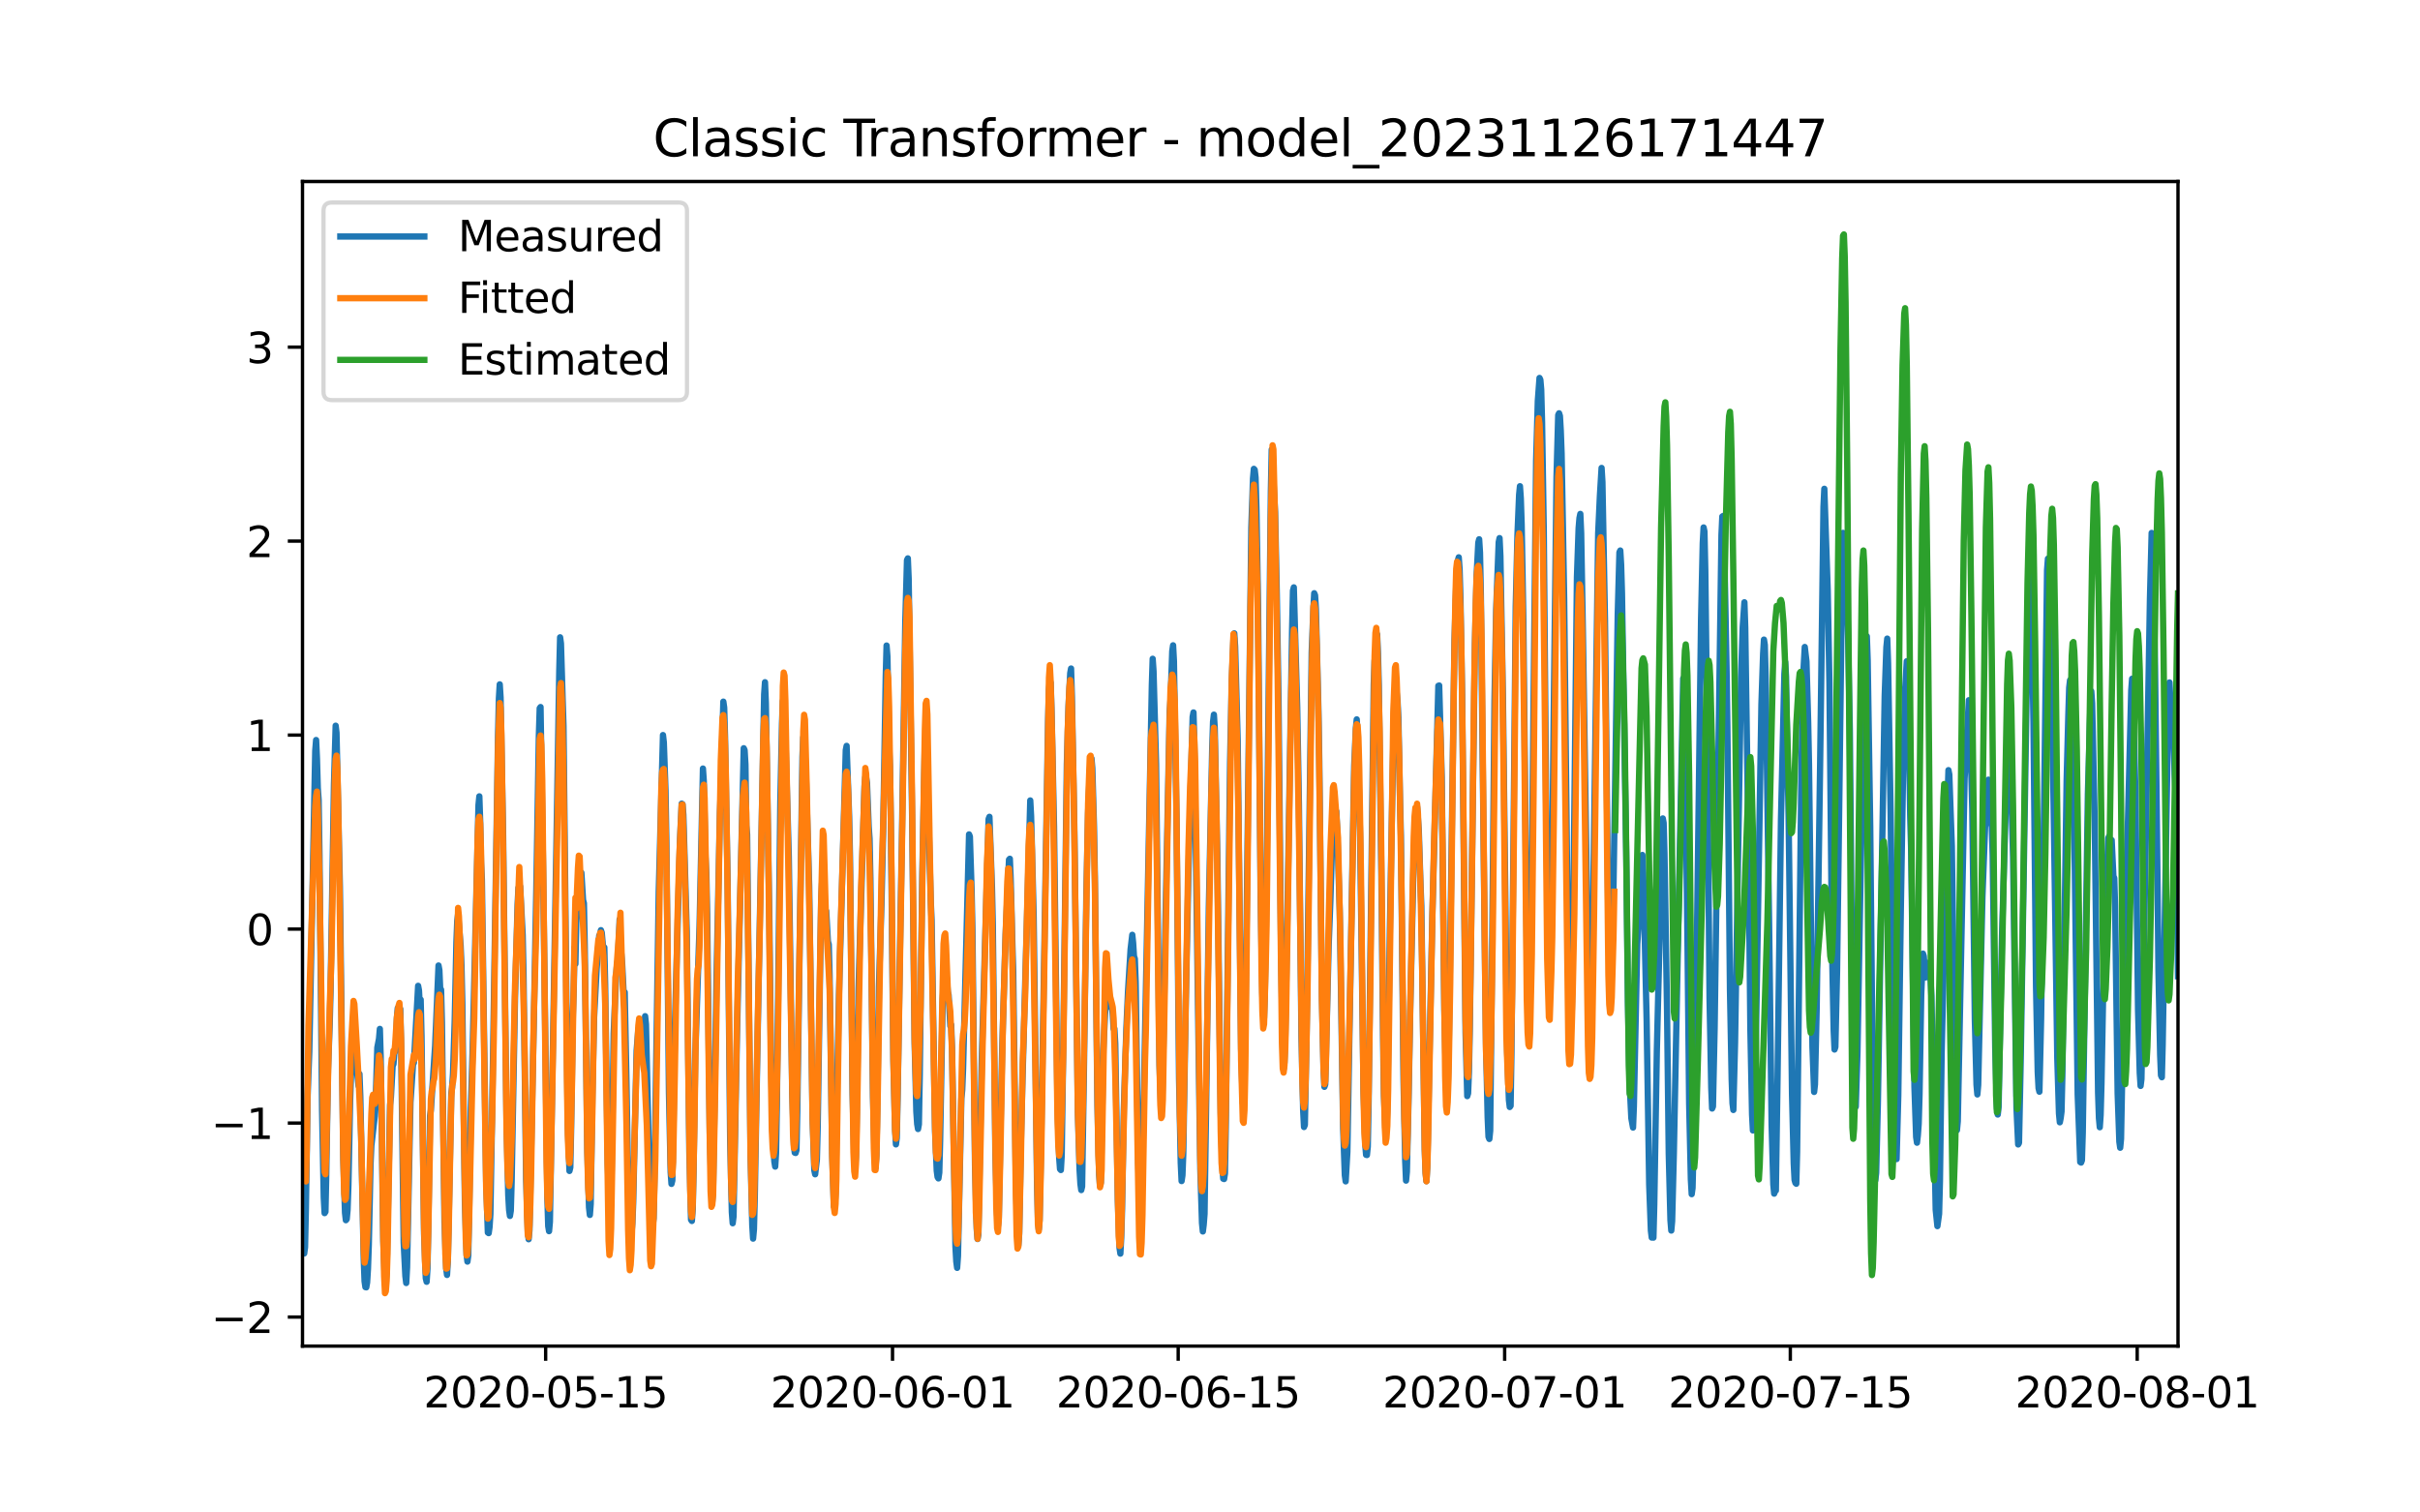 <?xml version="1.0" encoding="utf-8" standalone="no"?>
<!DOCTYPE svg PUBLIC "-//W3C//DTD SVG 1.1//EN"
  "http://www.w3.org/Graphics/SVG/1.1/DTD/svg11.dtd">
<svg xmlns:xlink="http://www.w3.org/1999/xlink" width="576pt" height="360pt" viewBox="0 0 576 360" xmlns="http://www.w3.org/2000/svg" version="1.1">
 <defs>
  <style type="text/css">*{stroke-linejoin: round; stroke-linecap: butt}</style>
 </defs>
 <g id="figure_1">
  <g id="patch_1">
   <path d="M 0 360 
L 576 360 
L 576 0 
L 0 0 
z
" style="fill: #ffffff"/>
  </g>
  <g id="axes_1">
   <g id="patch_2">
    <path d="M 72 320.4 
L 518.4 320.4 
L 518.4 43.2 
L 72 43.2 
z
" style="fill: #ffffff"/>
   </g>
   <g id="matplotlib.axis_1">
    <g id="xtick_1">
     <g id="line2d_1">
      <defs>
       <path id="mbdfaa40557" d="M 0 0 
L 0 3.5 
" style="stroke: #000000; stroke-width: 0.8"/>
      </defs>
      <g>
       <use xlink:href="#mbdfaa40557" x="129.874" y="320.4" style="stroke: #000000; stroke-width: 0.8"/>
      </g>
     </g>
     <g id="text_1">
      <!-- 2020-05-15 -->
      <g transform="translate(100.816 334.998) scale(0.1 -0.1)">
       <defs>
        <path id="DejaVuSans-32" d="M 1228 531 
L 3431 531 
L 3431 0 
L 469 0 
L 469 531 
Q 828 903 1448 1529 
Q 2069 2156 2228 2338 
Q 2531 2678 2651 2914 
Q 2772 3150 2772 3378 
Q 2772 3750 2511 3984 
Q 2250 4219 1831 4219 
Q 1534 4219 1204 4116 
Q 875 4013 500 3803 
L 500 4441 
Q 881 4594 1212 4672 
Q 1544 4750 1819 4750 
Q 2544 4750 2975 4387 
Q 3406 4025 3406 3419 
Q 3406 3131 3298 2873 
Q 3191 2616 2906 2266 
Q 2828 2175 2409 1742 
Q 1991 1309 1228 531 
z
" transform="scale(0.016)"/>
        <path id="DejaVuSans-30" d="M 2034 4250 
Q 1547 4250 1301 3770 
Q 1056 3291 1056 2328 
Q 1056 1369 1301 889 
Q 1547 409 2034 409 
Q 2525 409 2770 889 
Q 3016 1369 3016 2328 
Q 3016 3291 2770 3770 
Q 2525 4250 2034 4250 
z
M 2034 4750 
Q 2819 4750 3233 4129 
Q 3647 3509 3647 2328 
Q 3647 1150 3233 529 
Q 2819 -91 2034 -91 
Q 1250 -91 836 529 
Q 422 1150 422 2328 
Q 422 3509 836 4129 
Q 1250 4750 2034 4750 
z
" transform="scale(0.016)"/>
        <path id="DejaVuSans-2d" d="M 313 2009 
L 1997 2009 
L 1997 1497 
L 313 1497 
L 313 2009 
z
" transform="scale(0.016)"/>
        <path id="DejaVuSans-35" d="M 691 4666 
L 3169 4666 
L 3169 4134 
L 1269 4134 
L 1269 2991 
Q 1406 3038 1543 3061 
Q 1681 3084 1819 3084 
Q 2600 3084 3056 2656 
Q 3513 2228 3513 1497 
Q 3513 744 3044 326 
Q 2575 -91 1722 -91 
Q 1428 -91 1123 -41 
Q 819 9 494 109 
L 494 744 
Q 775 591 1075 516 
Q 1375 441 1709 441 
Q 2250 441 2565 725 
Q 2881 1009 2881 1497 
Q 2881 1984 2565 2268 
Q 2250 2553 1709 2553 
Q 1456 2553 1204 2497 
Q 953 2441 691 2322 
L 691 4666 
z
" transform="scale(0.016)"/>
        <path id="DejaVuSans-31" d="M 794 531 
L 1825 531 
L 1825 4091 
L 703 3866 
L 703 4441 
L 1819 4666 
L 2450 4666 
L 2450 531 
L 3481 531 
L 3481 0 
L 794 0 
L 794 531 
z
" transform="scale(0.016)"/>
       </defs>
       <use xlink:href="#DejaVuSans-32"/>
       <use xlink:href="#DejaVuSans-30" x="63.623"/>
       <use xlink:href="#DejaVuSans-32" x="127.246"/>
       <use xlink:href="#DejaVuSans-30" x="190.869"/>
       <use xlink:href="#DejaVuSans-2d" x="254.492"/>
       <use xlink:href="#DejaVuSans-30" x="290.576"/>
       <use xlink:href="#DejaVuSans-35" x="354.199"/>
       <use xlink:href="#DejaVuSans-2d" x="417.822"/>
       <use xlink:href="#DejaVuSans-31" x="453.906"/>
       <use xlink:href="#DejaVuSans-35" x="517.529"/>
      </g>
     </g>
    </g>
    <g id="xtick_2">
     <g id="line2d_2">
      <g>
       <use xlink:href="#mbdfaa40557" x="212.436" y="320.4" style="stroke: #000000; stroke-width: 0.8"/>
      </g>
     </g>
     <g id="text_2">
      <!-- 2020-06-01 -->
      <g transform="translate(183.378 334.998) scale(0.1 -0.1)">
       <defs>
        <path id="DejaVuSans-36" d="M 2113 2584 
Q 1688 2584 1439 2293 
Q 1191 2003 1191 1497 
Q 1191 994 1439 701 
Q 1688 409 2113 409 
Q 2538 409 2786 701 
Q 3034 994 3034 1497 
Q 3034 2003 2786 2293 
Q 2538 2584 2113 2584 
z
M 3366 4563 
L 3366 3988 
Q 3128 4100 2886 4159 
Q 2644 4219 2406 4219 
Q 1781 4219 1451 3797 
Q 1122 3375 1075 2522 
Q 1259 2794 1537 2939 
Q 1816 3084 2150 3084 
Q 2853 3084 3261 2657 
Q 3669 2231 3669 1497 
Q 3669 778 3244 343 
Q 2819 -91 2113 -91 
Q 1303 -91 875 529 
Q 447 1150 447 2328 
Q 447 3434 972 4092 
Q 1497 4750 2381 4750 
Q 2619 4750 2861 4703 
Q 3103 4656 3366 4563 
z
" transform="scale(0.016)"/>
       </defs>
       <use xlink:href="#DejaVuSans-32"/>
       <use xlink:href="#DejaVuSans-30" x="63.623"/>
       <use xlink:href="#DejaVuSans-32" x="127.246"/>
       <use xlink:href="#DejaVuSans-30" x="190.869"/>
       <use xlink:href="#DejaVuSans-2d" x="254.492"/>
       <use xlink:href="#DejaVuSans-30" x="290.576"/>
       <use xlink:href="#DejaVuSans-36" x="354.199"/>
       <use xlink:href="#DejaVuSans-2d" x="417.822"/>
       <use xlink:href="#DejaVuSans-30" x="453.906"/>
       <use xlink:href="#DejaVuSans-31" x="517.529"/>
      </g>
     </g>
    </g>
    <g id="xtick_3">
     <g id="line2d_3">
      <g>
       <use xlink:href="#mbdfaa40557" x="280.428" y="320.4" style="stroke: #000000; stroke-width: 0.8"/>
      </g>
     </g>
     <g id="text_3">
      <!-- 2020-06-15 -->
      <g transform="translate(251.37 334.998) scale(0.1 -0.1)">
       <use xlink:href="#DejaVuSans-32"/>
       <use xlink:href="#DejaVuSans-30" x="63.623"/>
       <use xlink:href="#DejaVuSans-32" x="127.246"/>
       <use xlink:href="#DejaVuSans-30" x="190.869"/>
       <use xlink:href="#DejaVuSans-2d" x="254.492"/>
       <use xlink:href="#DejaVuSans-30" x="290.576"/>
       <use xlink:href="#DejaVuSans-36" x="354.199"/>
       <use xlink:href="#DejaVuSans-2d" x="417.822"/>
       <use xlink:href="#DejaVuSans-31" x="453.906"/>
       <use xlink:href="#DejaVuSans-35" x="517.529"/>
      </g>
     </g>
    </g>
    <g id="xtick_4">
     <g id="line2d_4">
      <g>
       <use xlink:href="#mbdfaa40557" x="358.133" y="320.4" style="stroke: #000000; stroke-width: 0.8"/>
      </g>
     </g>
     <g id="text_4">
      <!-- 2020-07-01 -->
      <g transform="translate(329.075 334.998) scale(0.1 -0.1)">
       <defs>
        <path id="DejaVuSans-37" d="M 525 4666 
L 3525 4666 
L 3525 4397 
L 1831 0 
L 1172 0 
L 2766 4134 
L 525 4134 
L 525 4666 
z
" transform="scale(0.016)"/>
       </defs>
       <use xlink:href="#DejaVuSans-32"/>
       <use xlink:href="#DejaVuSans-30" x="63.623"/>
       <use xlink:href="#DejaVuSans-32" x="127.246"/>
       <use xlink:href="#DejaVuSans-30" x="190.869"/>
       <use xlink:href="#DejaVuSans-2d" x="254.492"/>
       <use xlink:href="#DejaVuSans-30" x="290.576"/>
       <use xlink:href="#DejaVuSans-37" x="354.199"/>
       <use xlink:href="#DejaVuSans-2d" x="417.822"/>
       <use xlink:href="#DejaVuSans-30" x="453.906"/>
       <use xlink:href="#DejaVuSans-31" x="517.529"/>
      </g>
     </g>
    </g>
    <g id="xtick_5">
     <g id="line2d_5">
      <g>
       <use xlink:href="#mbdfaa40557" x="426.125" y="320.4" style="stroke: #000000; stroke-width: 0.8"/>
      </g>
     </g>
     <g id="text_5">
      <!-- 2020-07-15 -->
      <g transform="translate(397.067 334.998) scale(0.1 -0.1)">
       <use xlink:href="#DejaVuSans-32"/>
       <use xlink:href="#DejaVuSans-30" x="63.623"/>
       <use xlink:href="#DejaVuSans-32" x="127.246"/>
       <use xlink:href="#DejaVuSans-30" x="190.869"/>
       <use xlink:href="#DejaVuSans-2d" x="254.492"/>
       <use xlink:href="#DejaVuSans-30" x="290.576"/>
       <use xlink:href="#DejaVuSans-37" x="354.199"/>
       <use xlink:href="#DejaVuSans-2d" x="417.822"/>
       <use xlink:href="#DejaVuSans-31" x="453.906"/>
       <use xlink:href="#DejaVuSans-35" x="517.529"/>
      </g>
     </g>
    </g>
    <g id="xtick_6">
     <g id="line2d_6">
      <g>
       <use xlink:href="#mbdfaa40557" x="508.687" y="320.4" style="stroke: #000000; stroke-width: 0.8"/>
      </g>
     </g>
     <g id="text_6">
      <!-- 2020-08-01 -->
      <g transform="translate(479.629 334.998) scale(0.1 -0.1)">
       <defs>
        <path id="DejaVuSans-38" d="M 2034 2216 
Q 1584 2216 1326 1975 
Q 1069 1734 1069 1313 
Q 1069 891 1326 650 
Q 1584 409 2034 409 
Q 2484 409 2743 651 
Q 3003 894 3003 1313 
Q 3003 1734 2745 1975 
Q 2488 2216 2034 2216 
z
M 1403 2484 
Q 997 2584 770 2862 
Q 544 3141 544 3541 
Q 544 4100 942 4425 
Q 1341 4750 2034 4750 
Q 2731 4750 3128 4425 
Q 3525 4100 3525 3541 
Q 3525 3141 3298 2862 
Q 3072 2584 2669 2484 
Q 3125 2378 3379 2068 
Q 3634 1759 3634 1313 
Q 3634 634 3220 271 
Q 2806 -91 2034 -91 
Q 1263 -91 848 271 
Q 434 634 434 1313 
Q 434 1759 690 2068 
Q 947 2378 1403 2484 
z
M 1172 3481 
Q 1172 3119 1398 2916 
Q 1625 2713 2034 2713 
Q 2441 2713 2670 2916 
Q 2900 3119 2900 3481 
Q 2900 3844 2670 4047 
Q 2441 4250 2034 4250 
Q 1625 4250 1398 4047 
Q 1172 3844 1172 3481 
z
" transform="scale(0.016)"/>
       </defs>
       <use xlink:href="#DejaVuSans-32"/>
       <use xlink:href="#DejaVuSans-30" x="63.623"/>
       <use xlink:href="#DejaVuSans-32" x="127.246"/>
       <use xlink:href="#DejaVuSans-30" x="190.869"/>
       <use xlink:href="#DejaVuSans-2d" x="254.492"/>
       <use xlink:href="#DejaVuSans-30" x="290.576"/>
       <use xlink:href="#DejaVuSans-38" x="354.199"/>
       <use xlink:href="#DejaVuSans-2d" x="417.822"/>
       <use xlink:href="#DejaVuSans-30" x="453.906"/>
       <use xlink:href="#DejaVuSans-31" x="517.529"/>
      </g>
     </g>
    </g>
   </g>
   <g id="matplotlib.axis_2">
    <g id="ytick_1">
     <g id="line2d_7">
      <defs>
       <path id="m71beea23fb" d="M 0 0 
L -3.5 0 
" style="stroke: #000000; stroke-width: 0.8"/>
      </defs>
      <g>
       <use xlink:href="#m71beea23fb" x="72" y="313.477" style="stroke: #000000; stroke-width: 0.8"/>
      </g>
     </g>
     <g id="text_7">
      <!-- −2 -->
      <g transform="translate(50.258 317.276) scale(0.1 -0.1)">
       <defs>
        <path id="DejaVuSans-2212" d="M 678 2272 
L 4684 2272 
L 4684 1741 
L 678 1741 
L 678 2272 
z
" transform="scale(0.016)"/>
       </defs>
       <use xlink:href="#DejaVuSans-2212"/>
       <use xlink:href="#DejaVuSans-32" x="83.789"/>
      </g>
     </g>
    </g>
    <g id="ytick_2">
     <g id="line2d_8">
      <g>
       <use xlink:href="#m71beea23fb" x="72" y="267.307" style="stroke: #000000; stroke-width: 0.8"/>
      </g>
     </g>
     <g id="text_8">
      <!-- −1 -->
      <g transform="translate(50.258 271.106) scale(0.1 -0.1)">
       <use xlink:href="#DejaVuSans-2212"/>
       <use xlink:href="#DejaVuSans-31" x="83.789"/>
      </g>
     </g>
    </g>
    <g id="ytick_3">
     <g id="line2d_9">
      <g>
       <use xlink:href="#m71beea23fb" x="72" y="221.136" style="stroke: #000000; stroke-width: 0.8"/>
      </g>
     </g>
     <g id="text_9">
      <!-- 0 -->
      <g transform="translate(58.638 224.935) scale(0.1 -0.1)">
       <use xlink:href="#DejaVuSans-30"/>
      </g>
     </g>
    </g>
    <g id="ytick_4">
     <g id="line2d_10">
      <g>
       <use xlink:href="#m71beea23fb" x="72" y="174.966" style="stroke: #000000; stroke-width: 0.8"/>
      </g>
     </g>
     <g id="text_10">
      <!-- 1 -->
      <g transform="translate(58.638 178.765) scale(0.1 -0.1)">
       <use xlink:href="#DejaVuSans-31"/>
      </g>
     </g>
    </g>
    <g id="ytick_5">
     <g id="line2d_11">
      <g>
       <use xlink:href="#m71beea23fb" x="72" y="128.795" style="stroke: #000000; stroke-width: 0.8"/>
      </g>
     </g>
     <g id="text_11">
      <!-- 2 -->
      <g transform="translate(58.638 132.595) scale(0.1 -0.1)">
       <use xlink:href="#DejaVuSans-32"/>
      </g>
     </g>
    </g>
    <g id="ytick_6">
     <g id="line2d_12">
      <g>
       <use xlink:href="#m71beea23fb" x="72" y="82.625" style="stroke: #000000; stroke-width: 0.8"/>
      </g>
     </g>
     <g id="text_12">
      <!-- 3 -->
      <g transform="translate(58.638 86.424) scale(0.1 -0.1)">
       <defs>
        <path id="DejaVuSans-33" d="M 2597 2516 
Q 3050 2419 3304 2112 
Q 3559 1806 3559 1356 
Q 3559 666 3084 287 
Q 2609 -91 1734 -91 
Q 1441 -91 1130 -33 
Q 819 25 488 141 
L 488 750 
Q 750 597 1062 519 
Q 1375 441 1716 441 
Q 2309 441 2620 675 
Q 2931 909 2931 1356 
Q 2931 1769 2642 2001 
Q 2353 2234 1838 2234 
L 1294 2234 
L 1294 2753 
L 1863 2753 
Q 2328 2753 2575 2939 
Q 2822 3125 2822 3475 
Q 2822 3834 2567 4026 
Q 2313 4219 1838 4219 
Q 1578 4219 1281 4162 
Q 984 4106 628 3988 
L 628 4550 
Q 988 4650 1302 4700 
Q 1616 4750 1894 4750 
Q 2613 4750 3031 4423 
Q 3450 4097 3450 3541 
Q 3450 3153 3228 2886 
Q 3006 2619 2597 2516 
z
" transform="scale(0.016)"/>
       </defs>
       <use xlink:href="#DejaVuSans-33"/>
      </g>
     </g>
    </g>
   </g>
   <g id="line2d_13">
    <path d="M 72 288.566 
L 72.405 298.351 
L 72.607 296.865 
L 72.809 287.66 
L 73.214 260.988 
L 73.619 250.261 
L 75.035 178.689 
L 75.238 176.135 
L 75.44 180.501 
L 75.642 187.586 
L 75.845 190.431 
L 76.047 203.586 
L 76.654 264.213 
L 77.059 284.978 
L 77.261 288.747 
L 77.464 288.421 
L 77.666 279.18 
L 78.071 254.592 
L 78.475 243.829 
L 78.678 235.947 
L 79.487 186.771 
L 79.892 172.728 
L 80.094 174.413 
L 80.904 211.015 
L 81.713 276.027 
L 82.118 288.675 
L 82.32 290.432 
L 82.523 290.179 
L 82.725 288.004 
L 82.927 282.115 
L 83.332 262.275 
L 83.737 249.917 
L 83.939 247.29 
L 84.141 247.525 
L 84.546 253.052 
L 84.749 254.864 
L 84.951 254.882 
L 85.356 258.506 
L 85.558 255.625 
L 85.76 260.916 
L 86.57 299.728 
L 86.772 304.982 
L 86.974 306.359 
L 87.177 306.414 
L 87.379 305.254 
L 87.582 302.029 
L 87.784 296.194 
L 88.189 277.151 
L 88.391 272.675 
L 89.2 265.699 
L 89.403 262.13 
L 89.807 249.355 
L 90.212 247.235 
L 90.415 244.898 
L 90.617 251.765 
L 91.224 295.451 
L 91.629 304.982 
L 91.831 305.037 
L 92.033 302.88 
L 92.843 263.018 
L 93.045 261.169 
L 93.45 253.74 
L 93.652 253.287 
L 93.855 250.751 
L 94.057 250.207 
L 94.259 247.942 
L 94.462 242.416 
L 94.664 239.951 
L 94.866 240.749 
L 95.069 243.467 
L 95.271 240.151 
L 95.473 248.884 
L 96.081 295.778 
L 96.485 303.732 
L 96.688 305.381 
L 96.89 301.63 
L 97.699 262.383 
L 98.306 253.305 
L 98.509 252.979 
L 99.521 234.642 
L 99.723 235.73 
L 99.925 239.498 
L 100.128 237.922 
L 100.33 246.692 
L 100.937 293.639 
L 101.342 304.239 
L 101.544 305.091 
L 101.747 301.884 
L 101.949 291.556 
L 102.354 265.609 
L 102.556 264.268 
L 103.568 248.902 
L 104.377 229.805 
L 104.58 230.91 
L 104.782 235.567 
L 104.984 235.548 
L 105.187 243.231 
L 105.794 290.922 
L 106.198 301.938 
L 106.401 303.46 
L 106.603 299.981 
L 107.413 260.3 
L 107.615 258.814 
L 107.817 255.643 
L 108.222 243.086 
L 108.627 224.332 
L 108.829 219.205 
L 109.031 217.574 
L 109.638 225.075 
L 109.841 229.768 
L 110.043 238.756 
L 110.65 286.319 
L 111.055 298.64 
L 111.257 300.289 
L 111.46 298.785 
L 111.662 288.928 
L 112.067 263.652 
L 112.471 250.696 
L 113.888 191.591 
L 114.09 189.543 
L 114.293 195.432 
L 114.495 205.307 
L 114.697 209.275 
L 115.102 238.665 
L 115.709 281.318 
L 116.114 293.368 
L 116.316 293.513 
L 116.519 292.081 
L 116.721 288.947 
L 117.126 265.409 
L 118.542 174.975 
L 118.745 166.241 
L 118.947 162.889 
L 119.149 166.06 
L 119.756 198.784 
L 120.566 267.348 
L 120.97 284.471 
L 121.173 288.004 
L 121.375 289.418 
L 121.578 288.167 
L 121.78 281.318 
L 122.589 237.252 
L 123.196 215.255 
L 123.399 211.305 
L 123.601 211.486 
L 123.803 210.996 
L 124.411 222.575 
L 124.613 232.051 
L 125.22 280.684 
L 125.625 293.241 
L 125.827 294.962 
L 126.029 292.77 
L 127.041 244.046 
L 127.648 211.721 
L 128.255 175.102 
L 128.458 168.579 
L 128.66 168.289 
L 129.267 206.593 
L 130.279 285.087 
L 130.481 291.846 
L 130.684 293.042 
L 130.886 290.813 
L 132.505 196.7 
L 133.112 159.827 
L 133.314 151.691 
L 133.517 153.159 
L 133.921 166.441 
L 134.124 172.855 
L 135.135 267.801 
L 135.54 278.709 
L 135.743 277.894 
L 135.945 268.743 
L 136.35 241.6 
L 136.552 235.748 
L 136.754 225.492 
L 136.957 229.442 
L 137.159 219.676 
L 137.766 212.047 
L 137.968 212.392 
L 138.373 207.717 
L 138.778 214.24 
L 138.98 214.965 
L 139.183 225.166 
L 139.79 274.107 
L 140.194 287.388 
L 140.397 289.182 
L 140.599 286.573 
L 141.004 260.463 
L 141.409 242.162 
L 142.016 230.584 
L 142.623 222.684 
L 142.825 222.448 
L 143.027 221.397 
L 143.23 221.995 
L 143.634 226.561 
L 143.837 225.492 
L 144.039 234.298 
L 144.646 276.951 
L 145.051 287.406 
L 145.253 288.53 
L 145.456 285.812 
L 145.86 260.173 
L 146.063 245.949 
L 146.67 231.707 
L 146.872 229.388 
L 147.075 228.446 
L 147.479 218.842 
L 147.682 226.162 
L 147.884 227.014 
L 148.086 229.279 
L 148.491 237.342 
L 148.693 236.164 
L 149.098 256.621 
L 149.503 280.992 
L 149.908 292.353 
L 150.11 294.147 
L 150.312 293.639 
L 150.515 291.175 
L 150.717 286.192 
L 151.122 267.964 
L 151.526 250.062 
L 151.931 244.989 
L 152.133 244.608 
L 152.336 246.329 
L 152.538 246.782 
L 152.741 244.989 
L 152.943 245.242 
L 153.145 244.391 
L 153.348 244.427 
L 153.55 241.872 
L 153.752 243.793 
L 154.764 288.765 
L 154.966 292.226 
L 155.169 293.44 
L 155.574 289.997 
L 155.776 280.322 
L 156.788 212.21 
L 157.799 174.957 
L 158.002 176.714 
L 158.407 188.257 
L 158.609 200.107 
L 159.216 260.1 
L 159.621 278.981 
L 159.823 281.789 
L 160.025 280.992 
L 160.228 272.422 
L 160.632 244.046 
L 161.847 200.07 
L 162.251 191.282 
L 162.454 191.409 
L 162.656 193.91 
L 163.465 221.723 
L 164.073 274.052 
L 164.477 290.324 
L 164.68 290.614 
L 164.882 287.787 
L 165.084 278.908 
L 165.489 251.131 
L 166.501 220.455 
L 167.31 182.929 
L 167.513 185.865 
L 167.917 203.857 
L 168.12 207.753 
L 168.322 217.683 
L 168.929 269.631 
L 169.334 282.913 
L 169.536 285.993 
L 169.739 282.786 
L 170.143 258.923 
L 170.548 232.414 
L 171.357 193.439 
L 171.56 188.166 
L 172.167 167.002 
L 172.369 168.416 
L 172.572 175.337 
L 173.179 209.42 
L 173.786 271.588 
L 174.19 288.548 
L 174.393 291.157 
L 174.595 289.563 
L 175 268.399 
L 175.405 246.529 
L 177.023 178.091 
L 177.226 178.544 
L 177.428 181.969 
L 177.63 196.483 
L 177.833 198.621 
L 178.238 237.215 
L 178.642 274.759 
L 179.047 291.556 
L 179.249 294.817 
L 179.452 292.607 
L 179.654 284.996 
L 180.261 250.116 
L 181.88 165.245 
L 182.082 162.382 
L 182.285 167.347 
L 183.094 216.668 
L 183.499 250.823 
L 183.904 269.613 
L 184.308 276.48 
L 184.511 277.676 
L 184.713 274.487 
L 184.915 262.764 
L 185.725 190.92 
L 186.129 172.185 
L 186.332 166.876 
L 186.534 166.205 
L 186.737 168.434 
L 187.748 203.876 
L 188.558 260.137 
L 188.962 272.566 
L 189.165 274.36 
L 189.367 274.433 
L 189.57 273.781 
L 189.772 264.322 
L 190.986 180.157 
L 191.188 175.5 
L 191.391 175.464 
L 191.795 183.491 
L 192.605 210.96 
L 193.414 266.533 
L 193.819 278.564 
L 194.021 279.506 
L 194.426 276.027 
L 194.628 268.163 
L 195.438 214.693 
L 195.64 210.29 
L 195.843 211.359 
L 196.247 216.686 
L 196.45 217.193 
L 196.652 216.849 
L 197.057 224.061 
L 197.259 224.804 
L 197.461 232.196 
L 198.069 274.668 
L 198.473 287.135 
L 198.676 287.225 
L 198.878 284.018 
L 199.283 256.966 
L 199.687 236.907 
L 201.306 178.544 
L 201.509 177.53 
L 202.116 194.399 
L 202.318 204.202 
L 202.925 260.517 
L 203.33 276.027 
L 203.532 277.876 
L 203.735 275.248 
L 203.937 265.119 
L 204.342 235.24 
L 205.758 187.187 
L 205.96 184.995 
L 206.163 185.122 
L 206.365 186.372 
L 206.77 196.791 
L 206.972 199.599 
L 207.175 209.13 
L 207.782 261.043 
L 208.186 275.248 
L 208.389 277.93 
L 208.591 274.995 
L 208.793 264.558 
L 209.198 234.842 
L 209.805 215.255 
L 210.21 197.769 
L 210.817 161.114 
L 211.019 153.648 
L 211.222 156.258 
L 211.626 177.783 
L 211.829 182.368 
L 212.031 195.323 
L 212.638 252.526 
L 213.043 268.87 
L 213.245 272.385 
L 213.448 270.881 
L 213.65 261.459 
L 214.257 223.408 
L 214.662 200.234 
L 215.471 148.031 
L 215.876 133.318 
L 216.078 132.901 
L 216.281 137.776 
L 217.09 193.874 
L 217.697 248.341 
L 218.102 264.576 
L 218.304 267.529 
L 218.507 268.725 
L 218.709 267.62 
L 218.911 256.422 
L 219.518 208.224 
L 220.125 177.258 
L 220.328 175.355 
L 220.53 177.312 
L 221.542 214.53 
L 221.744 219.06 
L 222.554 269.106 
L 222.958 278.673 
L 223.161 280.177 
L 223.363 280.485 
L 223.566 279.108 
L 223.768 271.443 
L 224.375 237.831 
L 224.78 231.163 
L 225.387 232.975 
L 225.589 236.074 
L 225.791 236.853 
L 226.196 244.228 
L 226.399 243.92 
L 226.601 249.573 
L 227.41 296.738 
L 227.613 300.289 
L 227.815 301.775 
L 228.017 298.967 
L 228.827 261.495 
L 229.029 259.448 
L 229.232 254.393 
L 230.648 198.603 
L 230.85 199.11 
L 231.255 211.794 
L 231.457 221.379 
L 232.065 277.404 
L 232.469 292.516 
L 232.672 294.908 
L 232.874 293.839 
L 233.279 271.588 
L 233.683 251.765 
L 235.302 194.943 
L 235.505 194.417 
L 236.112 211.232 
L 236.314 220.346 
L 236.921 275.013 
L 237.326 288.983 
L 237.528 291.737 
L 237.731 289.871 
L 238.135 268.798 
L 238.54 249.627 
L 239.349 222.412 
L 239.754 213.606 
L 240.159 204.618 
L 240.361 204.401 
L 240.564 209.203 
L 240.968 224.695 
L 241.171 231.363 
L 241.778 280.231 
L 242.182 294.183 
L 242.385 296.376 
L 242.587 293.748 
L 242.992 272.005 
L 243.397 256.205 
L 245.218 190.521 
L 245.42 194.254 
L 246.027 217.828 
L 246.837 282.478 
L 247.039 289.834 
L 247.241 292.625 
L 247.444 290.396 
L 247.848 269.667 
L 249.467 171.134 
L 249.67 164.031 
L 249.872 162.328 
L 250.074 162.472 
L 250.277 168.579 
L 250.884 196.827 
L 251.693 262.782 
L 252.098 275.556 
L 252.3 278.256 
L 252.503 278.492 
L 252.705 275.085 
L 253.11 246.275 
L 253.919 181.878 
L 254.324 167.981 
L 254.729 160.226 
L 254.931 159.12 
L 255.133 165.716 
L 255.74 198.675 
L 256.55 264.829 
L 256.954 278.437 
L 257.157 281.789 
L 257.359 283.257 
L 257.562 282.405 
L 257.966 257.002 
L 258.573 212.682 
L 258.978 193.62 
L 259.383 183.926 
L 259.585 180.9 
L 259.787 180.52 
L 259.99 182.821 
L 260.395 196.881 
L 260.597 208.623 
L 261.204 263.144 
L 261.609 279.597 
L 261.811 282.17 
L 262.013 281.481 
L 262.418 260.408 
L 262.62 249.845 
L 263.025 241.347 
L 263.228 238.882 
L 263.43 237.995 
L 263.835 239.118 
L 264.037 238.846 
L 264.239 239.68 
L 264.442 239.752 
L 264.644 239.517 
L 264.846 241.31 
L 265.049 244.862 
L 265.251 244.862 
L 265.453 248.395 
L 266.061 285.739 
L 266.465 297.028 
L 266.668 298.387 
L 266.87 294.709 
L 267.072 287.714 
L 267.477 264.413 
L 268.084 244.916 
L 268.489 235.875 
L 269.096 225.981 
L 269.501 222.502 
L 269.703 224.423 
L 269.905 227.594 
L 270.108 228.192 
L 270.31 233.736 
L 270.917 276.698 
L 271.322 287.225 
L 271.524 289.11 
L 271.727 287.606 
L 274.155 163.107 
L 274.357 156.801 
L 274.56 159.736 
L 275.167 181.86 
L 275.976 253.595 
L 276.381 264.648 
L 276.583 264.032 
L 276.988 244.826 
L 277.393 219.404 
L 278.404 169.322 
L 278.607 166.64 
L 279.011 155.007 
L 279.214 153.594 
L 279.416 157.345 
L 280.023 194.037 
L 280.63 256.784 
L 281.035 276.825 
L 281.237 281.119 
L 281.44 279.76 
L 281.642 274.578 
L 282.249 237.85 
L 282.856 208.26 
L 283.868 170.626 
L 284.07 169.575 
L 284.273 176.751 
L 285.284 249.827 
L 285.689 278.129 
L 286.094 291.103 
L 286.296 293.114 
L 286.499 291.519 
L 286.701 288.928 
L 287.106 261.64 
L 287.713 216.287 
L 288.522 178.073 
L 288.725 171.804 
L 288.927 170.101 
L 289.129 173.254 
L 289.736 203.006 
L 290.546 264.666 
L 290.95 278.111 
L 291.153 280.557 
L 291.355 280.63 
L 291.558 279.325 
L 291.76 268.345 
L 292.772 181.516 
L 293.176 162.164 
L 293.581 152.271 
L 293.784 150.749 
L 293.986 153.848 
L 294.593 176.316 
L 295.402 249.609 
L 295.807 262.546 
L 296.009 262.401 
L 296.414 244.536 
L 297.831 125.599 
L 298.235 113.876 
L 298.438 111.593 
L 298.64 111.829 
L 298.842 113.64 
L 299.045 120.725 
L 299.45 144.498 
L 300.057 214.131 
L 300.461 236.382 
L 300.664 241.691 
L 300.866 242.325 
L 301.068 236.309 
L 301.473 209.819 
L 302.485 116.993 
L 302.687 107.009 
L 302.89 107.099 
L 303.092 114.238 
L 303.497 121.867 
L 303.901 141.49 
L 304.306 166.133 
L 304.913 227.177 
L 305.318 249.537 
L 305.52 254.447 
L 305.723 252.871 
L 305.925 246.583 
L 306.532 211.341 
L 307.544 149.59 
L 307.746 140.584 
L 307.949 139.805 
L 308.758 168.271 
L 309.163 191.264 
L 309.77 246.837 
L 310.174 264.376 
L 310.377 268.254 
L 310.579 267.747 
L 310.984 247.09 
L 312.198 155.315 
L 312.603 145.06 
L 312.805 141.2 
L 313.007 141.689 
L 313.21 144.951 
L 313.817 169.285 
L 314.019 181.353 
L 314.626 236.563 
L 315.031 254.646 
L 315.233 258.687 
L 315.436 258.107 
L 315.84 241.546 
L 316.245 225.039 
L 316.65 214.439 
L 317.055 200.94 
L 317.662 194.308 
L 317.864 193.91 
L 318.066 193.113 
L 318.269 197.244 
L 318.876 216.777 
L 319.685 268.471 
L 320.09 279.742 
L 320.292 281.191 
L 320.697 274.197 
L 321.102 251.059 
L 322.316 182.313 
L 322.721 173.272 
L 322.923 171.224 
L 323.125 174.866 
L 323.732 199.237 
L 324.542 259.702 
L 324.947 272.313 
L 325.149 274.868 
L 325.351 274.922 
L 325.554 272.929 
L 325.756 262.057 
L 326.97 162.889 
L 327.172 157.308 
L 327.375 155.913 
L 327.78 151.003 
L 327.982 155.406 
L 328.184 163.161 
L 328.791 208.732 
L 329.196 247.308 
L 329.398 260.753 
L 329.803 269.667 
L 330.005 268.834 
L 330.208 263.887 
L 330.815 221.089 
L 331.422 187.369 
L 331.827 167.365 
L 332.029 164.81 
L 332.231 164.828 
L 332.434 164.991 
L 332.636 166.839 
L 332.838 170.844 
L 333.243 191.065 
L 333.446 199.02 
L 334.053 257.002 
L 334.457 276.227 
L 334.66 281.01 
L 334.862 278.89 
L 335.267 261.387 
L 335.671 239.897 
L 336.481 204.51 
L 336.683 200.034 
L 336.886 199.056 
L 337.088 193.602 
L 337.29 191.971 
L 337.695 197.679 
L 338.1 210.435 
L 338.302 215.617 
L 339.112 273.69 
L 339.314 279.162 
L 339.516 281.137 
L 339.719 277.549 
L 340.123 256.948 
L 340.933 217.719 
L 342.349 163.234 
L 342.552 163.161 
L 343.159 184.941 
L 343.766 240.314 
L 344.17 256.205 
L 344.373 260.408 
L 344.575 258.524 
L 344.778 252.418 
L 345.182 225.166 
L 346.194 152.253 
L 346.599 139.225 
L 347.003 133.391 
L 347.206 132.648 
L 347.408 135.456 
L 347.611 142.378 
L 348.015 165.408 
L 348.825 245.804 
L 349.229 260.898 
L 349.432 260.227 
L 349.634 255.117 
L 349.836 245.297 
L 351.051 153.159 
L 351.455 136.96 
L 351.86 129.151 
L 352.062 128.354 
L 352.265 131.561 
L 352.467 141.345 
L 353.277 214.657 
L 353.681 248.123 
L 354.086 265.935 
L 354.288 270.591 
L 354.491 271.099 
L 354.693 269.124 
L 355.098 232.033 
L 355.705 166.894 
L 356.11 145.096 
L 356.717 129.042 
L 356.919 128.082 
L 357.121 132.322 
L 357.526 154.935 
L 357.728 166.133 
L 358.74 250.388 
L 359.145 261.84 
L 359.347 263.489 
L 359.55 263.199 
L 359.752 250.841 
L 360.764 144.389 
L 361.168 127.556 
L 361.573 117.754 
L 361.776 115.724 
L 361.978 118.623 
L 362.18 124.802 
L 362.585 147.56 
L 363.394 225.891 
L 363.799 241.473 
L 364.001 242.198 
L 364.204 236.998 
L 364.406 228.119 
L 365.013 166.694 
L 365.62 109.69 
L 366.025 95.412 
L 366.43 89.958 
L 366.632 90.393 
L 366.834 92.731 
L 367.037 100.431 
L 367.442 126.215 
L 368.049 196.555 
L 368.453 223.517 
L 368.656 231.055 
L 368.858 233.157 
L 369.06 229.714 
L 369.263 220.998 
L 369.87 164.864 
L 370.477 113.459 
L 370.882 98.764 
L 371.084 98.366 
L 371.286 99 
L 371.489 102.479 
L 371.691 107.987 
L 372.298 142.45 
L 373.108 217.61 
L 373.512 237.27 
L 373.715 241.129 
L 374.119 240.513 
L 374.322 229.243 
L 375.333 137.413 
L 375.738 125.69 
L 375.941 123.298 
L 376.143 122.32 
L 376.345 126.904 
L 376.75 150.115 
L 377.559 202.227 
L 377.964 232.885 
L 378.369 245.097 
L 378.571 245.297 
L 378.774 240.042 
L 378.976 230.113 
L 380.392 126.886 
L 380.797 118.098 
L 381.202 111.376 
L 381.404 114.71 
L 382.011 147.488 
L 382.821 220.853 
L 383.225 235.114 
L 383.428 235.693 
L 383.63 230.964 
L 384.035 211.268 
L 385.047 146.237 
L 385.451 131.452 
L 385.654 131.035 
L 385.856 134.387 
L 386.058 141.146 
L 387.07 203.133 
L 387.475 238.665 
L 387.88 258.053 
L 388.284 266.152 
L 388.689 268.381 
L 388.891 263.289 
L 389.701 224.713 
L 390.308 214.783 
L 390.915 203.495 
L 391.117 207.735 
L 391.927 242.796 
L 392.534 281.952 
L 392.939 292.915 
L 393.141 294.564 
L 393.343 294.165 
L 393.546 294.582 
L 393.748 286.645 
L 394.355 250.171 
L 395.569 200.125 
L 395.772 194.798 
L 395.974 195.867 
L 396.176 203.241 
L 396.783 240.495 
L 397.188 274.632 
L 397.593 290.432 
L 397.795 292.897 
L 397.997 290.65 
L 398.402 274.578 
L 400.628 161.476 
L 400.83 163.995 
L 401.033 172.819 
L 401.64 223.372 
L 402.045 262.673 
L 402.449 280.684 
L 402.652 284.235 
L 402.854 282.768 
L 403.259 266.641 
L 403.663 241.455 
L 404.878 147.47 
L 405.282 129.278 
L 405.485 125.545 
L 405.687 126.505 
L 405.889 135.819 
L 406.294 168.941 
L 406.901 237.56 
L 407.306 258.886 
L 407.508 263.851 
L 407.711 263.38 
L 408.115 244.554 
L 409.734 127.303 
L 409.937 122.936 
L 410.139 122.809 
L 410.341 126.886 
L 410.948 158.885 
L 411.151 172.982 
L 411.758 235.548 
L 412.162 256.875 
L 412.365 262.619 
L 412.567 264.195 
L 412.972 248.196 
L 414.388 161.258 
L 414.793 149.263 
L 415.198 143.356 
L 415.4 149.354 
L 416.21 204.781 
L 416.614 244.862 
L 417.019 265.301 
L 417.221 269.069 
L 417.424 268.58 
L 417.828 254.266 
L 419.245 167.673 
L 419.65 155.623 
L 419.852 152.235 
L 420.054 153.503 
L 420.257 161.168 
L 421.066 218.951 
L 421.673 267.692 
L 422.078 281.916 
L 422.28 284.109 
L 422.483 283.529 
L 422.685 283.384 
L 423.09 256.186 
L 423.899 195.124 
L 424.709 160.371 
L 424.911 157.562 
L 425.113 161.095 
L 425.518 184.18 
L 425.72 194.598 
L 426.53 260.499 
L 426.935 276.897 
L 427.137 280.847 
L 427.339 281.554 
L 427.542 281.753 
L 427.744 274.161 
L 428.149 238.538 
L 428.756 183.908 
L 429.16 161.277 
L 429.565 153.993 
L 429.97 157.453 
L 430.375 171.768 
L 430.577 182.042 
L 431.386 249.102 
L 431.791 259.901 
L 431.993 258.107 
L 432.398 240.187 
L 433.208 182.748 
L 434.017 120.653 
L 434.219 116.34 
L 435.029 140.53 
L 435.434 162.581 
L 436.041 225.401 
L 436.445 245.279 
L 436.648 249.808 
L 436.85 249.21 
L 437.255 231.037 
L 437.659 200.234 
L 438.469 135.42 
L 438.671 126.831 
L 438.874 127.683 
L 439.076 133.952 
L 439.278 133.554 
L 439.481 135.529 
L 439.885 151.891 
L 440.29 173.725 
L 440.897 238.484 
L 441.302 258.162 
L 441.504 262.945 
L 441.707 263.416 
L 442.111 250.424 
L 442.921 204.546 
L 443.528 173.797 
L 444.135 153.739 
L 444.337 151.456 
L 444.54 157.109 
L 445.147 196.845 
L 445.754 257.853 
L 446.158 276.553 
L 446.361 280.92 
L 446.563 279.162 
L 446.968 262.492 
L 448.587 165.68 
L 448.991 154.047 
L 449.194 151.999 
L 449.396 157.87 
L 450.003 193.475 
L 450.813 264.05 
L 451.217 275.774 
L 451.42 275.882 
L 451.824 260.734 
L 452.432 216.287 
L 453.039 179.342 
L 453.443 164.321 
L 453.848 157.381 
L 454.05 160.353 
L 454.253 169.159 
L 454.657 194.2 
L 454.86 201.647 
L 455.669 258.705 
L 456.074 270.646 
L 456.276 271.987 
L 456.479 270.229 
L 456.681 267.493 
L 456.883 260.445 
L 457.288 236.636 
L 457.693 226.978 
L 457.895 227.594 
L 458.3 232.667 
L 458.502 232.541 
L 458.907 229.17 
L 459.109 229.641 
L 459.514 233.302 
L 459.716 237.089 
L 460.728 287.95 
L 461.133 291.846 
L 461.538 288.928 
L 461.74 281.065 
L 462.145 250.66 
L 463.561 189.706 
L 463.764 183.31 
L 463.966 184.343 
L 464.573 201.502 
L 465.382 260.517 
L 465.585 266.605 
L 465.787 268.997 
L 465.989 266.859 
L 467.608 185.321 
L 468.62 166.658 
L 468.822 169.412 
L 469.43 192.533 
L 470.037 242.506 
L 470.441 258.18 
L 470.644 260.499 
L 470.846 258.234 
L 471.858 213.37 
L 472.87 186.716 
L 473.072 187.151 
L 473.274 185.575 
L 473.477 186.68 
L 473.679 190.014 
L 473.881 195.812 
L 474.084 196.827 
L 474.286 203.586 
L 474.893 249.5 
L 475.298 263.815 
L 475.5 265.282 
L 475.703 263.489 
L 476.107 242.017 
L 476.512 222.629 
L 477.321 194.888 
L 477.726 177.131 
L 477.929 173.996 
L 478.333 178.128 
L 478.536 182.06 
L 479.143 204.02 
L 479.952 263.724 
L 480.357 272.403 
L 480.559 272.041 
L 480.964 252.581 
L 482.785 139.479 
L 482.987 134.279 
L 483.19 131.959 
L 483.392 136.924 
L 483.999 172.04 
L 484.606 234.679 
L 485.011 255.136 
L 485.213 259.013 
L 485.416 259.847 
L 485.82 242.434 
L 486.225 214.947 
L 487.237 135.692 
L 487.439 132.974 
L 487.844 138.754 
L 488.249 155.152 
L 489.261 223.445 
L 489.665 251.765 
L 490.07 265.065 
L 490.272 267.131 
L 490.475 266.134 
L 490.677 264.576 
L 490.879 256.005 
L 491.891 185.792 
L 492.296 170.191 
L 492.498 163.687 
L 492.701 161.911 
L 492.903 163.342 
L 493.105 167.582 
L 493.712 197.099 
L 494.522 260.499 
L 495.129 276.589 
L 495.331 276.716 
L 495.534 276.172 
L 495.736 269.522 
L 496.95 188.945 
L 497.557 167.492 
L 497.76 164.538 
L 497.962 167.365 
L 498.569 195.106 
L 499.378 260.1 
L 499.581 266.116 
L 499.783 268.308 
L 499.985 265.391 
L 500.188 257.89 
L 500.795 225.383 
L 500.997 220.89 
L 501.402 209.366 
L 501.807 199.454 
L 502.009 199.056 
L 502.211 200.868 
L 502.414 201.429 
L 502.616 199.962 
L 503.021 208.514 
L 503.223 209.003 
L 503.426 215.617 
L 504.033 260.245 
L 504.437 271.751 
L 504.64 273.183 
L 504.842 271.099 
L 505.247 249.645 
L 505.651 228.681 
L 507.27 164.284 
L 507.473 161.548 
L 507.675 164.538 
L 508.282 189.217 
L 508.889 240.296 
L 509.294 255.371 
L 509.496 258.47 
L 509.699 256.857 
L 510.103 236.128 
L 511.722 142.487 
L 512.127 126.85 
L 512.329 128.245 
L 512.936 158.504 
L 513.341 192.786 
L 513.746 231.055 
L 514.15 251.059 
L 514.353 255.969 
L 514.555 256.404 
L 514.758 248.576 
L 516.174 163.397 
L 516.376 162.436 
L 516.781 170.644 
L 516.984 168.234 
L 517.186 168.706 
L 517.591 184.288 
L 517.793 188.021 
L 517.995 197.443 
L 518.4 232.359 
L 518.4 232.359 
" clip-path="url(#p8b769946fc)" style="fill: none; stroke: #1f77b4; stroke-width: 1.5; stroke-linecap: square"/>
   </g>
   <g id="line2d_14">
    <path d="M 72 270.679 
L 72.202 270.679 
L 72.607 280.184 
L 72.809 281.2 
L 73.012 273.735 
L 73.416 244.158 
L 75.035 191.87 
L 75.238 189.458 
L 75.44 188.417 
L 75.642 192.546 
L 76.047 209.961 
L 77.059 272.111 
L 77.261 278.985 
L 77.464 279.503 
L 77.666 273.776 
L 78.475 239.744 
L 78.88 228.119 
L 79.69 185.425 
L 79.892 180.669 
L 80.094 179.85 
L 80.297 182.905 
L 80.499 191.02 
L 81.308 247.097 
L 81.713 276.025 
L 81.916 284.11 
L 82.118 285.603 
L 82.32 285.246 
L 83.13 264.079 
L 83.534 249.057 
L 84.141 238.238 
L 84.344 238.942 
L 84.951 249.24 
L 85.356 256.947 
L 85.963 270.682 
L 86.57 297.527 
L 86.772 300.537 
L 86.974 299.471 
L 87.379 294.434 
L 87.986 278.186 
L 88.391 265.109 
L 88.593 261.236 
L 88.796 260.554 
L 88.998 261.122 
L 89.2 262.72 
L 89.403 262.309 
L 89.807 256.398 
L 90.212 251.2 
L 90.415 252.16 
L 90.617 254.352 
L 90.819 262.412 
L 91.224 294.204 
L 91.426 303.721 
L 91.629 307.8 
L 91.831 307.352 
L 92.033 304.837 
L 92.236 298.4 
L 93.045 253.993 
L 93.248 252.042 
L 93.45 252.084 
L 93.652 250.065 
L 93.855 250.452 
L 94.057 248.541 
L 94.462 242.063 
L 94.866 239.387 
L 95.069 238.712 
L 95.271 241.725 
L 95.473 247.234 
L 96.283 294.121 
L 96.485 296.627 
L 96.688 296.594 
L 96.89 294.947 
L 97.092 287.487 
L 97.699 255.803 
L 98.509 251.105 
L 98.711 252.113 
L 98.914 250.686 
L 99.521 241.783 
L 99.723 240.929 
L 99.925 241.462 
L 100.33 254.484 
L 100.532 263.537 
L 100.937 292.142 
L 101.139 300.202 
L 101.342 302.964 
L 101.544 302.553 
L 101.747 299.878 
L 101.949 292.848 
L 102.556 261.6 
L 102.758 259.696 
L 102.961 259.05 
L 103.163 257.386 
L 103.365 256.73 
L 103.77 251.94 
L 104.175 240.33 
L 104.377 237.668 
L 104.58 236.751 
L 104.782 237.273 
L 105.389 262.93 
L 105.996 298.451 
L 106.198 301.949 
L 106.401 301.895 
L 106.603 299.77 
L 106.805 292.617 
L 107.413 261.431 
L 107.615 258.399 
L 107.817 257.569 
L 108.02 256.006 
L 108.222 252.326 
L 108.424 245.802 
L 109.031 216.097 
L 109.234 218.107 
L 109.638 227.927 
L 110.246 259.382 
L 110.853 294.798 
L 111.055 298.825 
L 111.257 298.615 
L 111.46 295.953 
L 111.662 290.349 
L 112.471 254.944 
L 112.876 242.463 
L 113.281 219.392 
L 113.686 199.386 
L 113.888 194.998 
L 114.09 194.398 
L 114.293 196.074 
L 114.495 202.588 
L 115.709 282.569 
L 115.912 287.92 
L 116.114 290.063 
L 116.316 289.708 
L 117.126 266.888 
L 117.53 247.248 
L 117.935 217.584 
L 118.542 177.413 
L 118.947 167.344 
L 119.149 168.496 
L 119.352 174.792 
L 119.756 202.574 
L 120.566 269.005 
L 120.768 277.648 
L 120.97 281.127 
L 121.173 282.282 
L 121.375 280.953 
L 121.78 271.322 
L 122.185 252.125 
L 122.589 234.435 
L 123.601 206.373 
L 124.006 215.635 
L 124.815 246.424 
L 125.422 289.191 
L 125.625 294.025 
L 125.827 294.492 
L 126.029 291.66 
L 126.232 286.606 
L 126.434 278.522 
L 127.041 242.531 
L 127.648 220.947 
L 128.458 175.891 
L 128.66 175.069 
L 128.862 177.35 
L 129.065 185.623 
L 129.469 221.571 
L 130.077 276.652 
L 130.279 284.816 
L 130.481 287.2 
L 130.684 287.729 
L 130.886 284.587 
L 131.088 278.413 
L 133.314 163.643 
L 133.517 162.585 
L 133.719 166.205 
L 134.124 184.434 
L 134.528 218.078 
L 134.933 257.289 
L 135.135 270.153 
L 135.338 275.374 
L 135.54 276.841 
L 135.743 274.187 
L 136.147 258.087 
L 136.754 222.168 
L 136.957 213.676 
L 137.159 216.317 
L 137.564 206.536 
L 137.766 203.66 
L 137.968 203.865 
L 138.373 214.144 
L 138.576 216.045 
L 138.98 224.613 
L 139.183 230.091 
L 139.385 241.909 
L 139.79 274.463 
L 139.992 282.912 
L 140.194 285.238 
L 140.397 285.105 
L 140.599 281.936 
L 141.004 264.786 
L 141.409 239.52 
L 141.611 232.195 
L 142.42 223.629 
L 142.623 223.663 
L 142.825 222.082 
L 143.027 221.992 
L 143.432 225.474 
L 143.634 227.588 
L 144.039 238.872 
L 144.849 295.317 
L 145.051 298.725 
L 145.253 297.263 
L 145.456 292.384 
L 145.86 269.738 
L 146.467 232.663 
L 146.67 231.428 
L 147.682 217.244 
L 148.086 231.585 
L 148.491 240.276 
L 149.098 267.439 
L 149.503 292.79 
L 149.705 299.522 
L 149.908 302.341 
L 150.11 301.053 
L 150.312 297.65 
L 151.526 253.07 
L 151.931 244.135 
L 152.133 242.402 
L 152.336 243.992 
L 152.741 251.09 
L 153.145 254.037 
L 153.348 255.326 
L 153.955 267.856 
L 154.764 300.02 
L 154.966 301.389 
L 155.169 300.769 
L 155.574 289.421 
L 155.978 276.124 
L 157.395 188.076 
L 157.597 183.834 
L 157.799 183.172 
L 158.002 183.029 
L 158.204 186.147 
L 158.609 204.948 
L 159.621 276.969 
L 159.823 279.657 
L 160.025 279.624 
L 160.228 276.603 
L 160.632 255.311 
L 161.24 218.874 
L 161.644 204.815 
L 162.251 191.56 
L 162.454 191.511 
L 162.858 203.617 
L 163.465 226.601 
L 163.87 258.304 
L 164.275 283.225 
L 164.477 288.34 
L 164.68 289.665 
L 164.882 286.762 
L 165.287 268.125 
L 165.691 240.539 
L 165.894 232.996 
L 166.096 230.579 
L 166.298 229.661 
L 166.501 225.13 
L 167.31 187.455 
L 167.513 186.775 
L 167.715 189.967 
L 168.12 211.304 
L 168.727 257.318 
L 169.131 283.567 
L 169.334 287.254 
L 169.536 286.77 
L 169.739 284.412 
L 170.143 264.437 
L 171.56 180.951 
L 171.964 170.828 
L 172.167 170.209 
L 172.369 172.807 
L 172.572 177.305 
L 172.774 184.576 
L 173.179 212.147 
L 173.988 280.365 
L 174.19 285.677 
L 174.393 286.092 
L 174.595 283.501 
L 174.797 276.227 
L 175.607 233.223 
L 176.012 219.489 
L 176.821 189.394 
L 177.226 186.28 
L 177.428 188.973 
L 177.63 193.443 
L 178.238 235.998 
L 178.642 274.735 
L 179.047 289.166 
L 179.249 288.874 
L 179.452 286.84 
L 179.856 270.04 
L 180.463 237.591 
L 180.868 220.509 
L 181.678 175.246 
L 181.88 171.102 
L 182.082 170.926 
L 182.285 172.974 
L 182.487 177.8 
L 182.892 205.767 
L 183.499 256.654 
L 183.701 268.902 
L 183.904 273.307 
L 184.106 275.082 
L 184.308 273.842 
L 184.511 270.461 
L 184.915 258.756 
L 185.118 249.952 
L 186.332 163.314 
L 186.534 160.079 
L 186.737 160.842 
L 186.939 166.76 
L 188.76 270.353 
L 188.962 273.318 
L 189.165 273.073 
L 189.367 271.138 
L 189.772 257.93 
L 190.177 233.901 
L 191.188 174.038 
L 191.391 170.132 
L 191.593 171.296 
L 191.998 186.656 
L 192.807 225.49 
L 193.414 266.418 
L 193.819 277.021 
L 194.021 278.027 
L 194.224 275.513 
L 194.628 260.538 
L 195.438 215.023 
L 195.843 197.716 
L 196.045 198.751 
L 196.45 213.465 
L 196.652 220.3 
L 197.057 227.613 
L 197.461 235.399 
L 197.664 244.915 
L 198.069 275.293 
L 198.473 287.367 
L 198.676 288.714 
L 198.878 286.559 
L 199.08 280.643 
L 199.485 254.017 
L 199.89 227.156 
L 200.902 194.42 
L 201.306 184.232 
L 201.509 183.688 
L 201.711 184.977 
L 201.913 189.348 
L 202.318 208.451 
L 203.127 274.183 
L 203.33 278.818 
L 203.532 280.074 
L 203.735 277.09 
L 203.937 269.503 
L 204.949 211.327 
L 205.96 182.796 
L 206.163 184.149 
L 206.972 206.371 
L 207.377 227.823 
L 207.984 273.266 
L 208.186 278.477 
L 208.389 278.507 
L 208.591 275.797 
L 208.793 268.218 
L 209.805 208.599 
L 210.21 196.284 
L 211.222 159.942 
L 211.424 161.429 
L 211.626 168.194 
L 212.234 209.324 
L 212.638 251.978 
L 213.043 269.168 
L 213.245 271.03 
L 213.448 268.859 
L 213.852 249.57 
L 215.471 154.977 
L 215.876 143.251 
L 216.078 142.312 
L 216.281 142.937 
L 216.483 146.842 
L 217.09 190.211 
L 217.697 247.417 
L 218.102 260.296 
L 218.304 260.886 
L 218.507 257.952 
L 219.114 239.621 
L 219.518 211.073 
L 220.125 173.722 
L 220.328 167.447 
L 220.53 166.813 
L 220.733 170.052 
L 221.34 204.229 
L 222.554 268.051 
L 222.756 274.258 
L 222.958 275.671 
L 223.161 275.774 
L 223.363 274.937 
L 223.768 262.905 
L 224.577 224.608 
L 224.78 222.646 
L 224.982 222.187 
L 225.184 225.082 
L 225.589 235.417 
L 225.791 238.016 
L 225.994 238.875 
L 226.196 240.831 
L 226.601 250.284 
L 227.006 274.161 
L 227.41 291.395 
L 227.613 295.27 
L 227.815 296.024 
L 228.017 294.553 
L 228.22 288.433 
L 229.029 248.661 
L 229.232 246.082 
L 229.434 245.098 
L 229.636 242.861 
L 229.839 238.628 
L 230.648 213.97 
L 230.85 210.671 
L 231.053 210.067 
L 231.255 216.331 
L 231.862 260.379 
L 232.267 288.564 
L 232.672 294.86 
L 232.874 293.097 
L 233.076 287.391 
L 233.886 248.901 
L 234.493 225.2 
L 234.898 205.716 
L 235.302 196.71 
L 235.505 197.633 
L 235.707 201.418 
L 235.909 207.548 
L 236.516 242.27 
L 237.123 287.161 
L 237.326 292.352 
L 237.528 293.226 
L 237.731 290.316 
L 238.135 273.81 
L 238.742 242.693 
L 239.754 209.893 
L 239.956 206.732 
L 240.159 206.734 
L 240.564 212.241 
L 240.766 218.181 
L 241.373 252.695 
L 241.778 284.376 
L 241.98 294.326 
L 242.182 297.19 
L 242.385 296.746 
L 242.587 293.3 
L 242.992 276 
L 243.397 253.222 
L 243.801 242.112 
L 244.004 237.119 
L 244.813 201.324 
L 245.015 197.254 
L 245.218 196.316 
L 245.42 198.022 
L 245.622 202.421 
L 246.027 228.555 
L 247.039 291.426 
L 247.241 293.067 
L 247.444 290.684 
L 247.848 274.677 
L 249.67 161.297 
L 249.872 158.322 
L 250.074 162.028 
L 250.479 178.149 
L 251.086 222.032 
L 251.693 266.226 
L 251.896 272.831 
L 252.098 275.05 
L 252.3 274.11 
L 252.705 264.991 
L 253.11 249.571 
L 253.717 202.768 
L 254.121 174.125 
L 254.526 163.629 
L 254.729 161.876 
L 254.931 163.677 
L 255.133 168.713 
L 255.538 187.023 
L 255.943 215.719 
L 256.55 264.901 
L 256.954 276.489 
L 257.157 276.551 
L 257.359 275.593 
L 257.764 263.009 
L 258.169 240.484 
L 258.978 191.369 
L 259.383 180.152 
L 259.585 179.873 
L 259.787 181.793 
L 260.192 192.786 
L 260.597 210.376 
L 261.002 243.899 
L 261.406 274.832 
L 261.811 282.603 
L 262.013 281.753 
L 262.216 278.403 
L 262.62 255.756 
L 263.025 230.563 
L 263.228 226.885 
L 263.43 226.999 
L 263.835 233.135 
L 264.239 237.233 
L 264.644 238.808 
L 264.846 239.725 
L 265.049 242.346 
L 265.453 255.872 
L 266.263 294.223 
L 266.465 296.561 
L 266.668 296.311 
L 266.87 293.029 
L 267.275 276.243 
L 267.882 251.375 
L 268.489 238.821 
L 269.096 231.695 
L 269.298 229.28 
L 269.501 228.376 
L 269.905 233.808 
L 270.31 246.205 
L 270.715 270.79 
L 271.119 294.357 
L 271.322 298.522 
L 271.524 298.598 
L 271.727 295.807 
L 271.929 289.164 
L 272.536 252.742 
L 272.738 245.119 
L 273.952 175.622 
L 274.155 174.055 
L 274.357 173.621 
L 274.56 172.499 
L 274.762 175.385 
L 274.964 182.77 
L 275.369 207.047 
L 275.774 242.481 
L 276.178 262.973 
L 276.381 266.12 
L 276.583 265.701 
L 276.785 261.73 
L 277.393 227.497 
L 278 192.027 
L 278.404 171.118 
L 278.607 163.721 
L 279.011 160.568 
L 279.214 161.152 
L 279.618 166.691 
L 279.821 176.189 
L 280.428 230.232 
L 280.833 265.639 
L 281.237 275.077 
L 281.44 273.783 
L 281.642 269.493 
L 282.249 237.399 
L 282.856 202.533 
L 283.261 187.283 
L 283.868 173.084 
L 284.07 173.143 
L 284.273 175.971 
L 284.475 181.386 
L 284.88 209.59 
L 285.689 275.421 
L 285.892 281.624 
L 286.094 283.507 
L 286.296 282.39 
L 286.499 279.437 
L 287.106 255.812 
L 287.713 223.748 
L 288.32 189.056 
L 288.725 175.679 
L 288.927 173.209 
L 289.129 176.32 
L 289.534 193.453 
L 289.939 222.718 
L 290.546 269.3 
L 290.748 276.845 
L 290.95 279.19 
L 291.153 279.082 
L 291.355 277 
L 291.76 264.373 
L 292.165 238.123 
L 293.176 161.353 
L 293.581 150.891 
L 293.784 151.981 
L 294.391 174.576 
L 294.795 196.233 
L 295.402 252.303 
L 295.807 266.86 
L 296.009 267.259 
L 296.212 264.271 
L 296.414 254.532 
L 297.021 200.555 
L 297.628 144.511 
L 298.235 117.473 
L 298.438 115.353 
L 298.64 118.784 
L 299.247 138.537 
L 299.652 169.935 
L 300.259 231.068 
L 300.461 240.775 
L 300.664 244.804 
L 300.866 243.773 
L 301.271 229.595 
L 301.473 220.456 
L 301.878 184.73 
L 302.485 123.654 
L 302.89 105.991 
L 303.092 106.967 
L 303.497 124.406 
L 304.104 161.088 
L 305.116 248.166 
L 305.318 254.365 
L 305.52 255.294 
L 305.723 253.582 
L 305.925 249.365 
L 306.127 241.063 
L 307.341 164.75 
L 307.746 152.742 
L 307.949 149.836 
L 308.151 150.997 
L 308.758 175.351 
L 309.163 197.895 
L 309.972 257.036 
L 310.174 262.343 
L 310.377 263.631 
L 310.579 262.046 
L 310.782 256.723 
L 311.186 237.97 
L 311.591 209.42 
L 312.198 161.709 
L 312.603 144.322 
L 312.805 143.602 
L 313.007 144.751 
L 313.412 153.595 
L 313.817 171.932 
L 314.222 199.431 
L 314.626 238.079 
L 315.031 254.648 
L 315.233 258.044 
L 315.436 257.364 
L 315.638 251.418 
L 316.245 218.854 
L 316.65 202.572 
L 317.257 187.398 
L 317.459 186.874 
L 317.662 188.495 
L 318.471 199.375 
L 319.078 225.62 
L 319.685 266.125 
L 319.888 271.103 
L 320.09 272.68 
L 320.292 272.085 
L 320.495 269.151 
L 321.102 247.23 
L 321.709 218.464 
L 322.316 185.231 
L 322.721 173.6 
L 322.923 172.384 
L 323.125 172.61 
L 323.328 175.486 
L 323.53 182.989 
L 323.935 207.999 
L 324.542 260.599 
L 324.744 269.666 
L 324.947 272.688 
L 325.149 273.062 
L 325.351 271.298 
L 325.756 260.178 
L 326.161 234.639 
L 327.172 156.195 
L 327.375 150.622 
L 327.577 149.439 
L 327.78 151.823 
L 328.387 173.84 
L 328.791 203.858 
L 329.398 259.669 
L 329.601 268.281 
L 329.803 271.982 
L 330.005 270.935 
L 330.208 267.981 
L 330.41 259.306 
L 331.624 169.651 
L 332.029 158.892 
L 332.231 158.32 
L 332.434 161.773 
L 333.041 180.167 
L 333.648 215.816 
L 334.255 266.305 
L 334.66 275.435 
L 334.862 274.706 
L 335.064 269.333 
L 336.481 199.286 
L 336.683 194.289 
L 336.886 192.239 
L 337.088 192.833 
L 337.29 191.292 
L 337.493 193.596 
L 338.1 211.518 
L 338.504 230.837 
L 339.112 273.413 
L 339.314 279.235 
L 339.516 281.174 
L 339.719 277.901 
L 339.921 271.355 
L 340.933 217.87 
L 341.337 200.318 
L 341.742 186.753 
L 342.147 173.927 
L 342.349 171.249 
L 342.552 171.952 
L 342.754 172.216 
L 342.956 178.625 
L 343.361 201.065 
L 343.968 256.159 
L 344.17 263.314 
L 344.373 264.8 
L 344.575 262.375 
L 344.778 256.856 
L 345.182 234.02 
L 345.587 200.48 
L 345.992 165.761 
L 346.396 143.034 
L 346.599 135.416 
L 346.801 133.709 
L 347.003 133.915 
L 347.206 135.977 
L 347.611 145.117 
L 347.813 153.046 
L 348.218 183.077 
L 348.825 242.484 
L 349.229 255.941 
L 349.432 256.368 
L 349.634 251.965 
L 350.039 230.665 
L 350.444 200.487 
L 350.848 164.827 
L 351.253 143.374 
L 351.455 137.559 
L 351.658 135.144 
L 351.86 134.676 
L 352.062 135.691 
L 352.265 138.547 
L 352.467 143.987 
L 352.669 153.129 
L 353.277 212.827 
L 353.681 249.871 
L 354.086 259.404 
L 354.288 260.375 
L 354.491 259.338 
L 354.895 247.479 
L 355.3 223.517 
L 356.11 148.34 
L 356.312 140.859 
L 356.717 136.847 
L 356.919 137.62 
L 357.121 141.22 
L 357.526 156.923 
L 357.931 189.206 
L 358.538 246.849 
L 358.943 258.023 
L 359.145 259.411 
L 359.347 258.732 
L 359.55 254.093 
L 359.954 235.762 
L 360.359 196.958 
L 360.764 153.616 
L 361.168 131.691 
L 361.371 128.145 
L 361.573 126.954 
L 361.776 127.878 
L 361.978 131.512 
L 362.383 145.544 
L 362.787 173.668 
L 363.394 237.868 
L 363.597 245.749 
L 363.799 248.653 
L 364.001 249.099 
L 364.204 245.951 
L 364.609 227.161 
L 365.013 189.31 
L 365.62 122.466 
L 366.025 102.426 
L 366.227 99.548 
L 366.43 100.865 
L 366.632 105.339 
L 367.239 130.867 
L 367.644 164.983 
L 368.251 228.234 
L 368.656 242.119 
L 368.858 242.736 
L 369.263 231.254 
L 369.465 223.113 
L 369.87 192.591 
L 370.477 131.705 
L 370.882 113.366 
L 371.084 111.616 
L 371.286 114.566 
L 371.691 130.024 
L 372.096 152.813 
L 373.31 250.114 
L 373.512 253.293 
L 373.715 253.212 
L 373.917 251.024 
L 374.322 236.794 
L 374.726 217.705 
L 375.536 148.024 
L 375.738 141.245 
L 375.941 139.07 
L 376.143 139.554 
L 376.345 142.538 
L 376.548 149.349 
L 376.952 174.002 
L 377.964 248.975 
L 378.166 255.356 
L 378.369 256.797 
L 378.571 256.321 
L 378.774 253.579 
L 378.976 246.964 
L 379.381 220.587 
L 380.392 137.9 
L 380.797 128.477 
L 380.999 127.897 
L 381.202 129.376 
L 381.404 133.138 
L 381.809 148.866 
L 382.214 174.176 
L 382.821 232.063 
L 383.023 239.088 
L 383.225 241.115 
L 383.428 240.485 
L 383.63 237.359 
L 384.035 223.23 
L 384.237 212.251 
L 384.237 212.251 
" clip-path="url(#p8b769946fc)" style="fill: none; stroke: #ff7f0e; stroke-width: 1.5; stroke-linecap: square"/>
   </g>
   <g id="line2d_15">
    <path d="M 384.44 197.567 
L 385.047 166.362 
L 385.451 152.321 
L 385.856 146.481 
L 386.058 149.36 
L 386.665 172.36 
L 387.07 202.465 
L 387.677 253.594 
L 387.88 260.315 
L 388.082 260.869 
L 388.284 258.245 
L 388.689 246.931 
L 390.713 159.042 
L 390.915 157.118 
L 391.117 156.699 
L 391.522 158.172 
L 391.927 170.488 
L 392.534 207.121 
L 392.939 230.424 
L 393.141 235.542 
L 393.343 235.17 
L 393.748 226.711 
L 394.153 210.575 
L 394.76 168.53 
L 395.367 125.511 
L 395.974 101.477 
L 396.176 96.776 
L 396.379 95.764 
L 396.581 99.144 
L 396.783 106.012 
L 397.188 132.592 
L 398.402 240.785 
L 398.605 242.427 
L 398.807 239.719 
L 399.616 215.587 
L 400.021 198.26 
L 400.83 159.506 
L 401.033 154.813 
L 401.235 153.389 
L 401.438 155.348 
L 401.64 160.818 
L 402.045 184.811 
L 402.854 267.095 
L 403.056 275.291 
L 403.259 277.891 
L 403.461 275.497 
L 404.068 254.499 
L 405.08 215.378 
L 406.092 166.049 
L 406.496 158.625 
L 406.699 157.267 
L 406.901 158.292 
L 407.104 162.26 
L 407.508 178.644 
L 408.115 206.758 
L 408.52 215.821 
L 408.722 215.435 
L 408.925 213.301 
L 409.329 200.839 
L 409.937 169.626 
L 410.746 125.433 
L 411.353 102.851 
L 411.555 99.034 
L 411.758 98.012 
L 411.96 100.922 
L 412.162 109.119 
L 412.567 137.177 
L 413.781 231.737 
L 413.984 233.829 
L 414.186 232.521 
L 414.995 218.472 
L 415.603 202.13 
L 416.21 185.201 
L 416.412 181.322 
L 416.614 180.204 
L 416.817 182.364 
L 417.221 198.156 
L 418.436 279.814 
L 418.638 280.717 
L 418.84 277.355 
L 420.661 219.596 
L 422.078 155.044 
L 422.483 148.352 
L 422.887 144.221 
L 423.292 145.061 
L 423.494 144.576 
L 423.697 143.06 
L 423.899 142.807 
L 424.102 143.512 
L 424.506 148.288 
L 424.911 158.589 
L 425.923 192.603 
L 426.125 196.62 
L 426.327 198.319 
L 426.53 198.044 
L 426.732 195.634 
L 426.935 191.049 
L 427.542 172.514 
L 428.149 162.306 
L 428.351 160.226 
L 428.553 159.929 
L 428.756 160.904 
L 428.958 163.229 
L 429.363 173.746 
L 429.768 192.362 
L 430.577 240.569 
L 430.779 244.44 
L 430.982 245.818 
L 431.184 245.308 
L 431.589 240.98 
L 432.398 230.73 
L 433.208 220.956 
L 433.612 214.683 
L 434.017 211.479 
L 434.219 211.1 
L 434.422 211.208 
L 434.624 211.798 
L 434.826 213.954 
L 435.636 227.546 
L 435.838 228.668 
L 436.041 227.241 
L 436.243 223.251 
L 436.445 216.078 
L 436.85 188.968 
L 438.064 83.346 
L 438.469 61.51 
L 438.671 56.12 
L 438.874 55.8 
L 439.076 60.938 
L 439.278 72.076 
L 439.683 112.315 
L 440.897 268.366 
L 441.1 271.045 
L 441.302 268.66 
L 441.504 261.802 
L 442.111 223.447 
L 442.718 170.953 
L 443.123 140.33 
L 443.325 133.13 
L 443.528 131.035 
L 443.73 134.646 
L 443.933 144.079 
L 444.337 182.383 
L 445.147 285.618 
L 445.349 298.223 
L 445.551 303.491 
L 445.754 301.852 
L 445.956 295.792 
L 447.98 204.058 
L 448.182 200.565 
L 448.384 200.278 
L 448.587 202.588 
L 448.991 211.434 
L 449.194 218.962 
L 450.206 279.459 
L 450.408 280.13 
L 450.61 275.503 
L 451.015 254.449 
L 451.42 226.825 
L 451.824 182.076 
L 452.432 112.76 
L 452.836 86.977 
L 453.241 74.623 
L 453.443 73.358 
L 453.646 77.349 
L 453.848 87.105 
L 454.253 122.237 
L 455.467 254.988 
L 455.669 257.029 
L 455.872 254.309 
L 456.074 248.828 
L 456.479 229.293 
L 456.883 191.987 
L 457.49 126.367 
L 457.895 107.961 
L 458.098 106.205 
L 458.3 109.701 
L 458.502 118.461 
L 458.907 150.362 
L 459.919 271.353 
L 460.121 279.366 
L 460.323 280.925 
L 460.526 277.54 
L 461.133 255.111 
L 462.549 190.066 
L 462.752 186.618 
L 462.954 186.825 
L 463.156 191.079 
L 463.764 218.626 
L 464.775 284.763 
L 464.978 284.318 
L 465.382 272.385 
L 465.989 242.886 
L 466.394 216.092 
L 467.406 128.696 
L 467.811 112.005 
L 468.215 105.808 
L 468.418 106.885 
L 468.62 110.791 
L 468.822 117.864 
L 469.227 146.362 
L 470.239 236.62 
L 470.441 243.288 
L 470.644 245.928 
L 470.846 244.985 
L 471.048 241.307 
L 471.453 225.753 
L 471.858 195.82 
L 472.667 125.565 
L 473.072 112.23 
L 473.274 111.222 
L 473.477 115.008 
L 473.679 123.784 
L 474.084 157.065 
L 475.096 260.67 
L 475.298 264.744 
L 475.5 264.506 
L 475.703 260.447 
L 476.512 228.918 
L 476.917 208.185 
L 477.726 163.048 
L 477.929 157.14 
L 478.131 155.591 
L 478.333 157.237 
L 478.738 168.608 
L 479.143 191.83 
L 479.952 260.822 
L 480.154 263.98 
L 480.357 262.486 
L 480.762 253.483 
L 481.369 225.027 
L 481.976 180.429 
L 482.583 138.72 
L 482.987 122.106 
L 483.19 117.625 
L 483.392 115.799 
L 483.595 116.838 
L 483.797 120.645 
L 483.999 127.394 
L 484.404 152.83 
L 485.416 234.175 
L 485.618 237.159 
L 485.82 237.044 
L 486.023 234.021 
L 486.428 223.075 
L 486.832 203.35 
L 487.844 135.19 
L 488.249 122.776 
L 488.451 121.097 
L 488.653 123.302 
L 488.856 129.729 
L 489.261 155.548 
L 490.272 252.597 
L 490.475 257.007 
L 490.677 256.172 
L 490.879 252.393 
L 491.891 216.113 
L 493.105 156.104 
L 493.308 153.077 
L 493.51 152.819 
L 493.712 155.031 
L 493.915 159.758 
L 494.319 178.446 
L 495.331 256.26 
L 495.534 256.944 
L 495.736 254.253 
L 495.938 249.539 
L 496.545 225.977 
L 497.152 185.598 
L 497.962 132.553 
L 498.367 118.824 
L 498.569 115.599 
L 498.771 115.24 
L 498.974 117.714 
L 499.176 123.414 
L 499.581 146.709 
L 500.593 232.335 
L 500.795 237.056 
L 500.997 237.827 
L 501.2 235.432 
L 501.604 225.352 
L 502.009 209.225 
L 502.616 167.447 
L 503.021 143.608 
L 503.426 128.988 
L 503.628 125.66 
L 503.83 125.939 
L 504.033 130.231 
L 504.437 151.347 
L 504.842 189.928 
L 505.247 239.063 
L 505.651 257.373 
L 505.854 258.042 
L 506.056 254.929 
L 506.259 249.626 
L 507.675 187.269 
L 508.282 157.251 
L 508.484 152.129 
L 508.687 150.233 
L 508.889 150.78 
L 509.092 153.828 
L 509.294 159.342 
L 509.699 181.019 
L 510.508 249.298 
L 510.71 253.259 
L 510.913 252.84 
L 511.115 249.123 
L 511.722 227.893 
L 512.127 205.42 
L 513.139 134.966 
L 513.543 119.023 
L 513.746 114.427 
L 513.948 112.67 
L 514.15 114.01 
L 514.353 118.65 
L 514.555 126.73 
L 514.96 155.286 
L 515.769 229.479 
L 515.972 236.31 
L 516.174 238.113 
L 516.376 236.669 
L 516.781 227.057 
L 517.186 212.876 
L 517.591 189.912 
L 518.198 150.12 
L 518.4 141.249 
L 518.4 141.249 
" clip-path="url(#p8b769946fc)" style="fill: none; stroke: #2ca02c; stroke-width: 1.5; stroke-linecap: square"/>
   </g>
   <g id="patch_3">
    <path d="M 72 320.4 
L 72 43.2 
" style="fill: none; stroke: #000000; stroke-width: 0.8; stroke-linejoin: miter; stroke-linecap: square"/>
   </g>
   <g id="patch_4">
    <path d="M 518.4 320.4 
L 518.4 43.2 
" style="fill: none; stroke: #000000; stroke-width: 0.8; stroke-linejoin: miter; stroke-linecap: square"/>
   </g>
   <g id="patch_5">
    <path d="M 72 320.4 
L 518.4 320.4 
" style="fill: none; stroke: #000000; stroke-width: 0.8; stroke-linejoin: miter; stroke-linecap: square"/>
   </g>
   <g id="patch_6">
    <path d="M 72 43.2 
L 518.4 43.2 
" style="fill: none; stroke: #000000; stroke-width: 0.8; stroke-linejoin: miter; stroke-linecap: square"/>
   </g>
   <g id="text_13">
    <!-- Classic Transformer - model_20231126171447 -->
    <g transform="translate(155.437 37.2) scale(0.12 -0.12)">
     <defs>
      <path id="DejaVuSans-43" d="M 4122 4306 
L 4122 3641 
Q 3803 3938 3442 4084 
Q 3081 4231 2675 4231 
Q 1875 4231 1450 3742 
Q 1025 3253 1025 2328 
Q 1025 1406 1450 917 
Q 1875 428 2675 428 
Q 3081 428 3442 575 
Q 3803 722 4122 1019 
L 4122 359 
Q 3791 134 3420 21 
Q 3050 -91 2638 -91 
Q 1578 -91 968 557 
Q 359 1206 359 2328 
Q 359 3453 968 4101 
Q 1578 4750 2638 4750 
Q 3056 4750 3426 4639 
Q 3797 4528 4122 4306 
z
" transform="scale(0.016)"/>
      <path id="DejaVuSans-6c" d="M 603 4863 
L 1178 4863 
L 1178 0 
L 603 0 
L 603 4863 
z
" transform="scale(0.016)"/>
      <path id="DejaVuSans-61" d="M 2194 1759 
Q 1497 1759 1228 1600 
Q 959 1441 959 1056 
Q 959 750 1161 570 
Q 1363 391 1709 391 
Q 2188 391 2477 730 
Q 2766 1069 2766 1631 
L 2766 1759 
L 2194 1759 
z
M 3341 1997 
L 3341 0 
L 2766 0 
L 2766 531 
Q 2569 213 2275 61 
Q 1981 -91 1556 -91 
Q 1019 -91 701 211 
Q 384 513 384 1019 
Q 384 1609 779 1909 
Q 1175 2209 1959 2209 
L 2766 2209 
L 2766 2266 
Q 2766 2663 2505 2880 
Q 2244 3097 1772 3097 
Q 1472 3097 1187 3025 
Q 903 2953 641 2809 
L 641 3341 
Q 956 3463 1253 3523 
Q 1550 3584 1831 3584 
Q 2591 3584 2966 3190 
Q 3341 2797 3341 1997 
z
" transform="scale(0.016)"/>
      <path id="DejaVuSans-73" d="M 2834 3397 
L 2834 2853 
Q 2591 2978 2328 3040 
Q 2066 3103 1784 3103 
Q 1356 3103 1142 2972 
Q 928 2841 928 2578 
Q 928 2378 1081 2264 
Q 1234 2150 1697 2047 
L 1894 2003 
Q 2506 1872 2764 1633 
Q 3022 1394 3022 966 
Q 3022 478 2636 193 
Q 2250 -91 1575 -91 
Q 1294 -91 989 -36 
Q 684 19 347 128 
L 347 722 
Q 666 556 975 473 
Q 1284 391 1588 391 
Q 1994 391 2212 530 
Q 2431 669 2431 922 
Q 2431 1156 2273 1281 
Q 2116 1406 1581 1522 
L 1381 1569 
Q 847 1681 609 1914 
Q 372 2147 372 2553 
Q 372 3047 722 3315 
Q 1072 3584 1716 3584 
Q 2034 3584 2315 3537 
Q 2597 3491 2834 3397 
z
" transform="scale(0.016)"/>
      <path id="DejaVuSans-69" d="M 603 3500 
L 1178 3500 
L 1178 0 
L 603 0 
L 603 3500 
z
M 603 4863 
L 1178 4863 
L 1178 4134 
L 603 4134 
L 603 4863 
z
" transform="scale(0.016)"/>
      <path id="DejaVuSans-63" d="M 3122 3366 
L 3122 2828 
Q 2878 2963 2633 3030 
Q 2388 3097 2138 3097 
Q 1578 3097 1268 2742 
Q 959 2388 959 1747 
Q 959 1106 1268 751 
Q 1578 397 2138 397 
Q 2388 397 2633 464 
Q 2878 531 3122 666 
L 3122 134 
Q 2881 22 2623 -34 
Q 2366 -91 2075 -91 
Q 1284 -91 818 406 
Q 353 903 353 1747 
Q 353 2603 823 3093 
Q 1294 3584 2113 3584 
Q 2378 3584 2631 3529 
Q 2884 3475 3122 3366 
z
" transform="scale(0.016)"/>
      <path id="DejaVuSans-20" transform="scale(0.016)"/>
      <path id="DejaVuSans-54" d="M -19 4666 
L 3928 4666 
L 3928 4134 
L 2272 4134 
L 2272 0 
L 1638 0 
L 1638 4134 
L -19 4134 
L -19 4666 
z
" transform="scale(0.016)"/>
      <path id="DejaVuSans-72" d="M 2631 2963 
Q 2534 3019 2420 3045 
Q 2306 3072 2169 3072 
Q 1681 3072 1420 2755 
Q 1159 2438 1159 1844 
L 1159 0 
L 581 0 
L 581 3500 
L 1159 3500 
L 1159 2956 
Q 1341 3275 1631 3429 
Q 1922 3584 2338 3584 
Q 2397 3584 2469 3576 
Q 2541 3569 2628 3553 
L 2631 2963 
z
" transform="scale(0.016)"/>
      <path id="DejaVuSans-6e" d="M 3513 2113 
L 3513 0 
L 2938 0 
L 2938 2094 
Q 2938 2591 2744 2837 
Q 2550 3084 2163 3084 
Q 1697 3084 1428 2787 
Q 1159 2491 1159 1978 
L 1159 0 
L 581 0 
L 581 3500 
L 1159 3500 
L 1159 2956 
Q 1366 3272 1645 3428 
Q 1925 3584 2291 3584 
Q 2894 3584 3203 3211 
Q 3513 2838 3513 2113 
z
" transform="scale(0.016)"/>
      <path id="DejaVuSans-66" d="M 2375 4863 
L 2375 4384 
L 1825 4384 
Q 1516 4384 1395 4259 
Q 1275 4134 1275 3809 
L 1275 3500 
L 2222 3500 
L 2222 3053 
L 1275 3053 
L 1275 0 
L 697 0 
L 697 3053 
L 147 3053 
L 147 3500 
L 697 3500 
L 697 3744 
Q 697 4328 969 4595 
Q 1241 4863 1831 4863 
L 2375 4863 
z
" transform="scale(0.016)"/>
      <path id="DejaVuSans-6f" d="M 1959 3097 
Q 1497 3097 1228 2736 
Q 959 2375 959 1747 
Q 959 1119 1226 758 
Q 1494 397 1959 397 
Q 2419 397 2687 759 
Q 2956 1122 2956 1747 
Q 2956 2369 2687 2733 
Q 2419 3097 1959 3097 
z
M 1959 3584 
Q 2709 3584 3137 3096 
Q 3566 2609 3566 1747 
Q 3566 888 3137 398 
Q 2709 -91 1959 -91 
Q 1206 -91 779 398 
Q 353 888 353 1747 
Q 353 2609 779 3096 
Q 1206 3584 1959 3584 
z
" transform="scale(0.016)"/>
      <path id="DejaVuSans-6d" d="M 3328 2828 
Q 3544 3216 3844 3400 
Q 4144 3584 4550 3584 
Q 5097 3584 5394 3201 
Q 5691 2819 5691 2113 
L 5691 0 
L 5113 0 
L 5113 2094 
Q 5113 2597 4934 2840 
Q 4756 3084 4391 3084 
Q 3944 3084 3684 2787 
Q 3425 2491 3425 1978 
L 3425 0 
L 2847 0 
L 2847 2094 
Q 2847 2600 2669 2842 
Q 2491 3084 2119 3084 
Q 1678 3084 1418 2786 
Q 1159 2488 1159 1978 
L 1159 0 
L 581 0 
L 581 3500 
L 1159 3500 
L 1159 2956 
Q 1356 3278 1631 3431 
Q 1906 3584 2284 3584 
Q 2666 3584 2933 3390 
Q 3200 3197 3328 2828 
z
" transform="scale(0.016)"/>
      <path id="DejaVuSans-65" d="M 3597 1894 
L 3597 1613 
L 953 1613 
Q 991 1019 1311 708 
Q 1631 397 2203 397 
Q 2534 397 2845 478 
Q 3156 559 3463 722 
L 3463 178 
Q 3153 47 2828 -22 
Q 2503 -91 2169 -91 
Q 1331 -91 842 396 
Q 353 884 353 1716 
Q 353 2575 817 3079 
Q 1281 3584 2069 3584 
Q 2775 3584 3186 3129 
Q 3597 2675 3597 1894 
z
M 3022 2063 
Q 3016 2534 2758 2815 
Q 2500 3097 2075 3097 
Q 1594 3097 1305 2825 
Q 1016 2553 972 2059 
L 3022 2063 
z
" transform="scale(0.016)"/>
      <path id="DejaVuSans-64" d="M 2906 2969 
L 2906 4863 
L 3481 4863 
L 3481 0 
L 2906 0 
L 2906 525 
Q 2725 213 2448 61 
Q 2172 -91 1784 -91 
Q 1150 -91 751 415 
Q 353 922 353 1747 
Q 353 2572 751 3078 
Q 1150 3584 1784 3584 
Q 2172 3584 2448 3432 
Q 2725 3281 2906 2969 
z
M 947 1747 
Q 947 1113 1208 752 
Q 1469 391 1925 391 
Q 2381 391 2643 752 
Q 2906 1113 2906 1747 
Q 2906 2381 2643 2742 
Q 2381 3103 1925 3103 
Q 1469 3103 1208 2742 
Q 947 2381 947 1747 
z
" transform="scale(0.016)"/>
      <path id="DejaVuSans-5f" d="M 3263 -1063 
L 3263 -1509 
L -63 -1509 
L -63 -1063 
L 3263 -1063 
z
" transform="scale(0.016)"/>
      <path id="DejaVuSans-34" d="M 2419 4116 
L 825 1625 
L 2419 1625 
L 2419 4116 
z
M 2253 4666 
L 3047 4666 
L 3047 1625 
L 3713 1625 
L 3713 1100 
L 3047 1100 
L 3047 0 
L 2419 0 
L 2419 1100 
L 313 1100 
L 313 1709 
L 2253 4666 
z
" transform="scale(0.016)"/>
     </defs>
     <use xlink:href="#DejaVuSans-43"/>
     <use xlink:href="#DejaVuSans-6c" x="69.824"/>
     <use xlink:href="#DejaVuSans-61" x="97.607"/>
     <use xlink:href="#DejaVuSans-73" x="158.887"/>
     <use xlink:href="#DejaVuSans-73" x="210.986"/>
     <use xlink:href="#DejaVuSans-69" x="263.086"/>
     <use xlink:href="#DejaVuSans-63" x="290.869"/>
     <use xlink:href="#DejaVuSans-20" x="345.85"/>
     <use xlink:href="#DejaVuSans-54" x="377.637"/>
     <use xlink:href="#DejaVuSans-72" x="423.971"/>
     <use xlink:href="#DejaVuSans-61" x="465.084"/>
     <use xlink:href="#DejaVuSans-6e" x="526.363"/>
     <use xlink:href="#DejaVuSans-73" x="589.742"/>
     <use xlink:href="#DejaVuSans-66" x="641.842"/>
     <use xlink:href="#DejaVuSans-6f" x="677.047"/>
     <use xlink:href="#DejaVuSans-72" x="738.229"/>
     <use xlink:href="#DejaVuSans-6d" x="777.592"/>
     <use xlink:href="#DejaVuSans-65" x="875.004"/>
     <use xlink:href="#DejaVuSans-72" x="936.527"/>
     <use xlink:href="#DejaVuSans-20" x="977.641"/>
     <use xlink:href="#DejaVuSans-2d" x="1009.428"/>
     <use xlink:href="#DejaVuSans-20" x="1045.512"/>
     <use xlink:href="#DejaVuSans-6d" x="1077.299"/>
     <use xlink:href="#DejaVuSans-6f" x="1174.711"/>
     <use xlink:href="#DejaVuSans-64" x="1235.893"/>
     <use xlink:href="#DejaVuSans-65" x="1299.369"/>
     <use xlink:href="#DejaVuSans-6c" x="1360.893"/>
     <use xlink:href="#DejaVuSans-5f" x="1388.676"/>
     <use xlink:href="#DejaVuSans-32" x="1438.676"/>
     <use xlink:href="#DejaVuSans-30" x="1502.299"/>
     <use xlink:href="#DejaVuSans-32" x="1565.922"/>
     <use xlink:href="#DejaVuSans-33" x="1629.545"/>
     <use xlink:href="#DejaVuSans-31" x="1693.168"/>
     <use xlink:href="#DejaVuSans-31" x="1756.791"/>
     <use xlink:href="#DejaVuSans-32" x="1820.414"/>
     <use xlink:href="#DejaVuSans-36" x="1884.037"/>
     <use xlink:href="#DejaVuSans-31" x="1947.66"/>
     <use xlink:href="#DejaVuSans-37" x="2011.283"/>
     <use xlink:href="#DejaVuSans-31" x="2074.906"/>
     <use xlink:href="#DejaVuSans-34" x="2138.529"/>
     <use xlink:href="#DejaVuSans-34" x="2202.152"/>
     <use xlink:href="#DejaVuSans-37" x="2265.775"/>
    </g>
   </g>
   <g id="legend_1">
    <g id="patch_7">
     <path d="M 79 95.234 
L 161.517 95.234 
Q 163.517 95.234 163.517 93.234 
L 163.517 50.2 
Q 163.517 48.2 161.517 48.2 
L 79 48.2 
Q 77 48.2 77 50.2 
L 77 93.234 
Q 77 95.234 79 95.234 
z
" style="fill: #ffffff; opacity: 0.8; stroke: #cccccc; stroke-linejoin: miter"/>
    </g>
    <g id="line2d_16">
     <path d="M 81 56.298 
L 91 56.298 
L 101 56.298 
" style="fill: none; stroke: #1f77b4; stroke-width: 1.5; stroke-linecap: square"/>
    </g>
    <g id="text_14">
     <!-- Measured -->
     <g transform="translate(109 59.798) scale(0.1 -0.1)">
      <defs>
       <path id="DejaVuSans-4d" d="M 628 4666 
L 1569 4666 
L 2759 1491 
L 3956 4666 
L 4897 4666 
L 4897 0 
L 4281 0 
L 4281 4097 
L 3078 897 
L 2444 897 
L 1241 4097 
L 1241 0 
L 628 0 
L 628 4666 
z
" transform="scale(0.016)"/>
       <path id="DejaVuSans-75" d="M 544 1381 
L 544 3500 
L 1119 3500 
L 1119 1403 
Q 1119 906 1312 657 
Q 1506 409 1894 409 
Q 2359 409 2629 706 
Q 2900 1003 2900 1516 
L 2900 3500 
L 3475 3500 
L 3475 0 
L 2900 0 
L 2900 538 
Q 2691 219 2414 64 
Q 2138 -91 1772 -91 
Q 1169 -91 856 284 
Q 544 659 544 1381 
z
M 1991 3584 
L 1991 3584 
z
" transform="scale(0.016)"/>
      </defs>
      <use xlink:href="#DejaVuSans-4d"/>
      <use xlink:href="#DejaVuSans-65" x="86.279"/>
      <use xlink:href="#DejaVuSans-61" x="147.803"/>
      <use xlink:href="#DejaVuSans-73" x="209.082"/>
      <use xlink:href="#DejaVuSans-75" x="261.182"/>
      <use xlink:href="#DejaVuSans-72" x="324.561"/>
      <use xlink:href="#DejaVuSans-65" x="363.424"/>
      <use xlink:href="#DejaVuSans-64" x="424.947"/>
     </g>
    </g>
    <g id="line2d_17">
     <path d="M 81 70.977 
L 91 70.977 
L 101 70.977 
" style="fill: none; stroke: #ff7f0e; stroke-width: 1.5; stroke-linecap: square"/>
    </g>
    <g id="text_15">
     <!-- Fitted -->
     <g transform="translate(109 74.477) scale(0.1 -0.1)">
      <defs>
       <path id="DejaVuSans-46" d="M 628 4666 
L 3309 4666 
L 3309 4134 
L 1259 4134 
L 1259 2759 
L 3109 2759 
L 3109 2228 
L 1259 2228 
L 1259 0 
L 628 0 
L 628 4666 
z
" transform="scale(0.016)"/>
       <path id="DejaVuSans-74" d="M 1172 4494 
L 1172 3500 
L 2356 3500 
L 2356 3053 
L 1172 3053 
L 1172 1153 
Q 1172 725 1289 603 
Q 1406 481 1766 481 
L 2356 481 
L 2356 0 
L 1766 0 
Q 1100 0 847 248 
Q 594 497 594 1153 
L 594 3053 
L 172 3053 
L 172 3500 
L 594 3500 
L 594 4494 
L 1172 4494 
z
" transform="scale(0.016)"/>
      </defs>
      <use xlink:href="#DejaVuSans-46"/>
      <use xlink:href="#DejaVuSans-69" x="50.27"/>
      <use xlink:href="#DejaVuSans-74" x="78.053"/>
      <use xlink:href="#DejaVuSans-74" x="117.262"/>
      <use xlink:href="#DejaVuSans-65" x="156.471"/>
      <use xlink:href="#DejaVuSans-64" x="217.994"/>
     </g>
    </g>
    <g id="line2d_18">
     <path d="M 81 85.655 
L 91 85.655 
L 101 85.655 
" style="fill: none; stroke: #2ca02c; stroke-width: 1.5; stroke-linecap: square"/>
    </g>
    <g id="text_16">
     <!-- Estimated -->
     <g transform="translate(109 89.155) scale(0.1 -0.1)">
      <defs>
       <path id="DejaVuSans-45" d="M 628 4666 
L 3578 4666 
L 3578 4134 
L 1259 4134 
L 1259 2753 
L 3481 2753 
L 3481 2222 
L 1259 2222 
L 1259 531 
L 3634 531 
L 3634 0 
L 628 0 
L 628 4666 
z
" transform="scale(0.016)"/>
      </defs>
      <use xlink:href="#DejaVuSans-45"/>
      <use xlink:href="#DejaVuSans-73" x="63.184"/>
      <use xlink:href="#DejaVuSans-74" x="115.283"/>
      <use xlink:href="#DejaVuSans-69" x="154.492"/>
      <use xlink:href="#DejaVuSans-6d" x="182.275"/>
      <use xlink:href="#DejaVuSans-61" x="279.688"/>
      <use xlink:href="#DejaVuSans-74" x="340.967"/>
      <use xlink:href="#DejaVuSans-65" x="380.176"/>
      <use xlink:href="#DejaVuSans-64" x="441.699"/>
     </g>
    </g>
   </g>
  </g>
 </g>
 <defs>
  <clipPath id="p8b769946fc">
   <rect x="72" y="43.2" width="446.4" height="277.2"/>
  </clipPath>
 </defs>
</svg>
